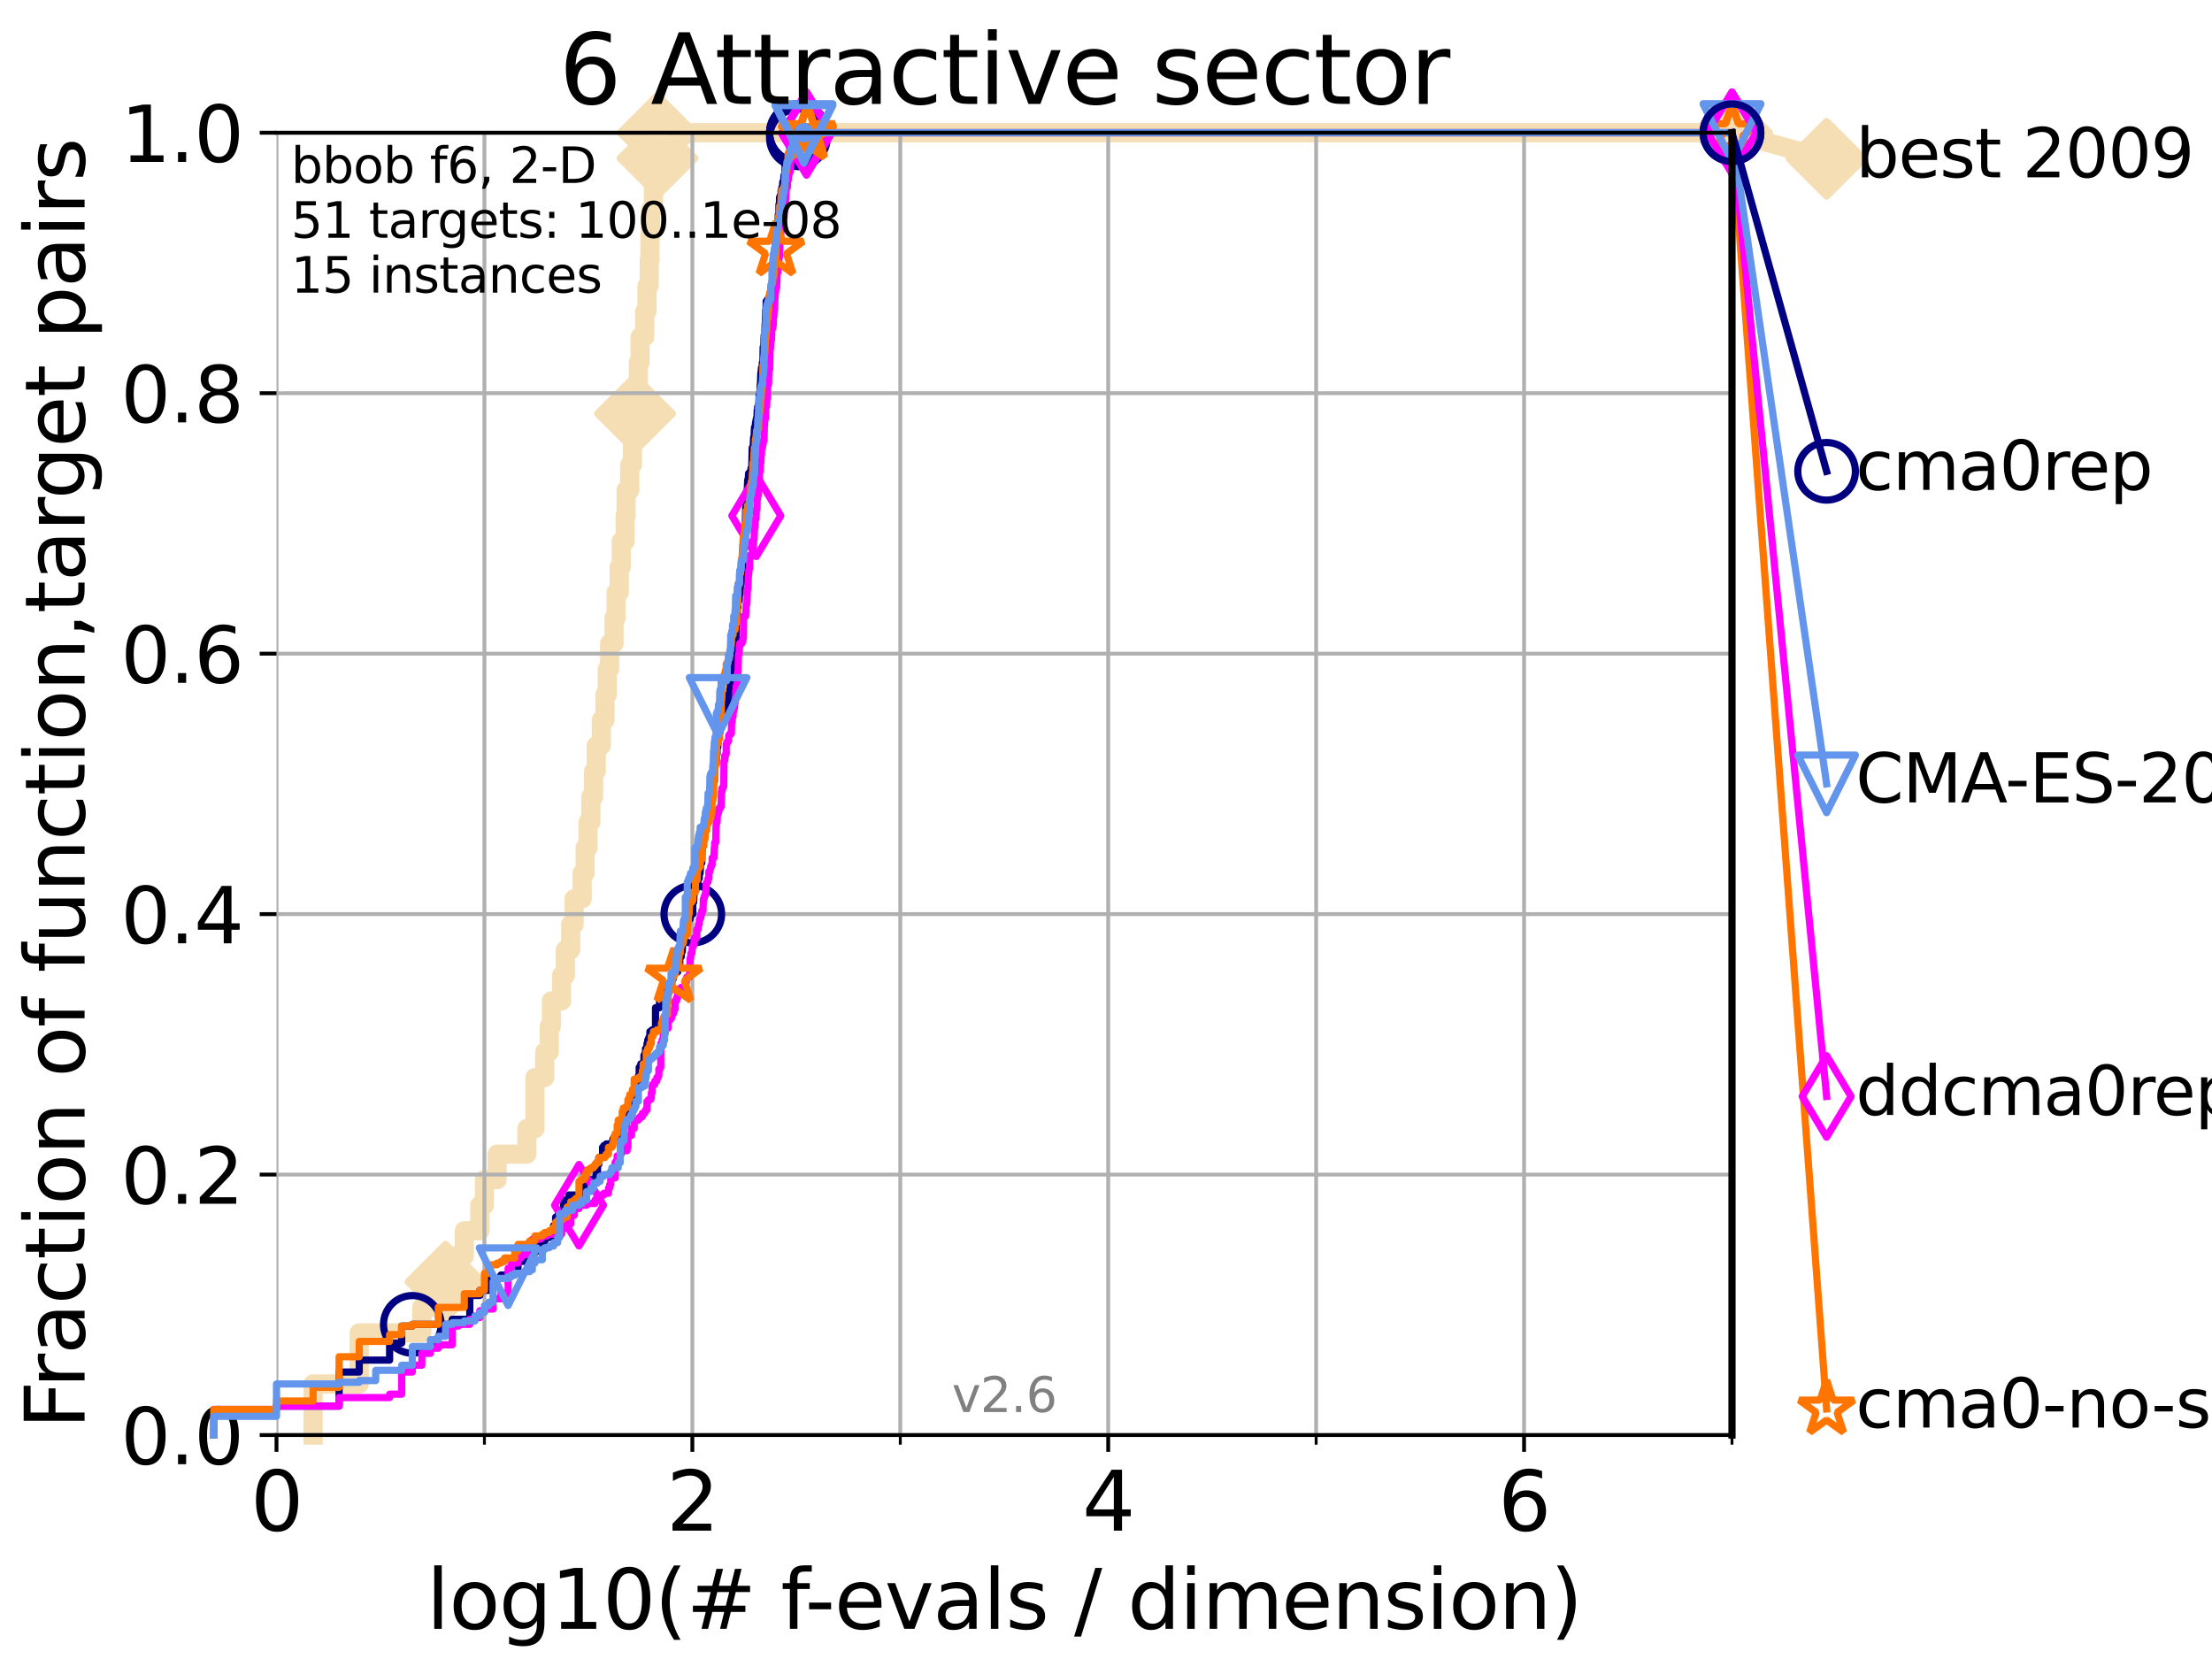 <?xml version="1.0" encoding="utf-8" standalone="no"?>
<!DOCTYPE svg PUBLIC "-//W3C//DTD SVG 1.1//EN"
  "http://www.w3.org/Graphics/SVG/1.1/DTD/svg11.dtd">
<svg xmlns:xlink="http://www.w3.org/1999/xlink" width="460.8pt" height="345.6pt" viewBox="0 0 460.8 345.6" xmlns="http://www.w3.org/2000/svg" version="1.1">
 <defs>
  <style type="text/css">*{stroke-linejoin: round; stroke-linecap: butt}</style>
 </defs>
 <g id="figure_1">
  <g id="patch_1">
   <path d="M 0 345.6 
L 460.8 345.6 
L 460.8 0 
L 0 0 
z
" style="fill: #ffffff"/>
  </g>
  <g id="axes_1">
   <g id="patch_2">
    <path d="M 57.6 298.944 
L 360.806 298.944 
L 360.806 27.648 
L 57.6 27.648 
z
" style="fill: #ffffff"/>
   </g>
   <g id="line2d_1">
    <path d="M 65.227 298.944 
L 65.227 288.305 
L 74.837 288.305 
L 74.837 277.666 
L 87.876 277.666 
L 87.876 272.346 
L 92.812 272.346 
L 92.812 267.027 
L 94.206 267.027 
L 94.206 261.707 
L 96.718 261.707 
L 96.718 256.388 
L 99.95 256.388 
L 99.95 251.068 
L 100.915 251.068 
L 100.915 245.749 
L 103.544 245.749 
L 103.544 240.429 
L 109.757 240.429 
L 109.757 235.11 
L 111.442 235.11 
L 111.442 224.471 
L 113.478 224.471 
L 113.478 219.151 
L 114.419 219.151 
L 114.419 213.832 
L 114.872 213.832 
L 114.872 208.512 
L 116.988 208.512 
L 116.988 203.192 
L 117.772 203.192 
L 117.772 197.873 
L 118.89 197.873 
L 118.89 192.553 
L 119.6 192.553 
L 119.6 187.234 
L 121.266 187.234 
L 121.266 181.914 
L 121.893 181.914 
L 121.893 176.595 
L 122.5 176.595 
L 122.5 171.275 
L 123.088 171.275 
L 123.088 165.956 
L 123.658 165.956 
L 123.658 160.636 
L 124.211 160.636 
L 124.211 155.317 
L 125.271 155.317 
L 125.271 149.997 
L 126.029 149.997 
L 126.029 144.678 
L 126.517 144.678 
L 126.517 139.358 
L 126.994 139.358 
L 126.994 134.039 
L 127.911 134.039 
L 127.911 128.719 
L 128.354 128.719 
L 128.354 123.4 
L 128.999 123.4 
L 128.999 118.08 
L 129.417 118.08 
L 129.417 112.76 
L 130.226 112.76 
L 130.226 107.441 
L 130.423 107.441 
L 130.423 102.121 
L 131.191 102.121 
L 131.191 96.802 
L 131.747 96.802 
L 131.747 91.482 
L 132.287 91.482 
L 132.287 86.163 
L 132.464 86.163 
L 132.464 80.843 
L 132.984 80.843 
L 132.984 75.524 
L 133.323 75.524 
L 133.323 70.204 
L 134.305 70.204 
L 134.305 64.885 
L 134.777 64.885 
L 134.777 59.565 
L 135.238 59.565 
L 135.238 54.246 
L 135.389 54.246 
L 135.389 48.926 
L 135.539 48.926 
L 135.539 43.607 
L 136.127 43.607 
L 136.127 38.287 
L 136.556 38.287 
L 136.556 32.968 
L 136.975 32.968 
L 136.975 27.648 
L 360.806 27.648 
" style="fill: none; stroke: #f5deb3; stroke-width: 4; stroke-linecap: square"/>
   </g>
   <g id="line2d_2">
    <defs>
     <path id="m1ec11e254b" d="M -0 7.778 
L 7.778 0 
L 0 -7.778 
L -7.778 -0 
z
" style="stroke: #f5deb3; stroke-width: 1.5; stroke-linejoin: miter"/>
    </defs>
    <g>
     <use xlink:href="#m1ec11e254b" x="92.812" y="267.027" style="fill: #f5deb3; stroke: #f5deb3; stroke-width: 1.5; stroke-linejoin: miter"/>
     <use xlink:href="#m1ec11e254b" x="132.287" y="86.163" style="fill: #f5deb3; stroke: #f5deb3; stroke-width: 1.5; stroke-linejoin: miter"/>
     <use xlink:href="#m1ec11e254b" x="136.975" y="32.968" style="fill: #f5deb3; stroke: #f5deb3; stroke-width: 1.5; stroke-linejoin: miter"/>
     <use xlink:href="#m1ec11e254b" x="136.975" y="27.648" style="fill: #f5deb3; stroke: #f5deb3; stroke-width: 1.5; stroke-linejoin: miter"/>
     <use xlink:href="#m1ec11e254b" x="360.806" y="27.648" style="fill: #f5deb3; stroke: #f5deb3; stroke-width: 1.5; stroke-linejoin: miter"/>
    </g>
   </g>
   <g id="line2d_3">
    <path style="fill: none; stroke: #f5deb3; stroke-width: 4; stroke-linecap: square"/>
    <g/>
   </g>
   <g id="line2d_4">
    <path d="M 360.806 27.648 
L 380.515 33.074 
" style="fill: none; stroke: #f5deb3; stroke-width: 4; stroke-linecap: square"/>
    <g>
     <use xlink:href="#m1ec11e254b" x="360.806" y="27.648" style="fill: #f5deb3; stroke: #f5deb3; stroke-width: 1.5; stroke-linejoin: miter"/>
     <use xlink:href="#m1ec11e254b" x="380.515" y="33.074" style="fill: #f5deb3; stroke: #f5deb3; stroke-width: 1.5; stroke-linejoin: miter"/>
    </g>
   </g>
   <g id="matplotlib.axis_1">
    <g id="xtick_1">
     <g id="line2d_5">
      <path d="M 57.6 298.944 
L 57.6 27.648 
" clip-path="url(#p0573221730)" style="fill: none; stroke: #b0b0b0; stroke-width: 0.8; stroke-linecap: square"/>
     </g>
     <g id="line2d_6">
      <defs>
       <path id="m00625cfde9" d="M 0 0 
L 0 3.5 
" style="stroke: #000000; stroke-width: 0.8"/>
      </defs>
      <g>
       <use xlink:href="#m00625cfde9" x="57.6" y="298.944" style="stroke: #000000; stroke-width: 0.8"/>
      </g>
     </g>
     <g id="text_1">
      <!-- 0 -->
      <g transform="translate(52.192 318.861)scale(0.17 -0.17)">
       <defs>
        <path id="DejaVuSans-30" d="M 2034 4250 
Q 1547 4250 1301 3770 
Q 1056 3291 1056 2328 
Q 1056 1369 1301 889 
Q 1547 409 2034 409 
Q 2525 409 2770 889 
Q 3016 1369 3016 2328 
Q 3016 3291 2770 3770 
Q 2525 4250 2034 4250 
z
M 2034 4750 
Q 2819 4750 3233 4129 
Q 3647 3509 3647 2328 
Q 3647 1150 3233 529 
Q 2819 -91 2034 -91 
Q 1250 -91 836 529 
Q 422 1150 422 2328 
Q 422 3509 836 4129 
Q 1250 4750 2034 4750 
z
" transform="scale(0.016)"/>
       </defs>
       <use xlink:href="#DejaVuSans-30"/>
      </g>
     </g>
    </g>
    <g id="xtick_2">
     <g id="line2d_7">
      <path d="M 144.23 298.944 
L 144.23 27.648 
" clip-path="url(#p0573221730)" style="fill: none; stroke: #b0b0b0; stroke-width: 0.8; stroke-linecap: square"/>
     </g>
     <g id="line2d_8">
      <g>
       <use xlink:href="#m00625cfde9" x="144.23" y="298.944" style="stroke: #000000; stroke-width: 0.8"/>
      </g>
     </g>
     <g id="text_2">
      <!-- 2 -->
      <g transform="translate(138.822 318.861)scale(0.17 -0.17)">
       <defs>
        <path id="DejaVuSans-32" d="M 1228 531 
L 3431 531 
L 3431 0 
L 469 0 
L 469 531 
Q 828 903 1448 1529 
Q 2069 2156 2228 2338 
Q 2531 2678 2651 2914 
Q 2772 3150 2772 3378 
Q 2772 3750 2511 3984 
Q 2250 4219 1831 4219 
Q 1534 4219 1204 4116 
Q 875 4013 500 3803 
L 500 4441 
Q 881 4594 1212 4672 
Q 1544 4750 1819 4750 
Q 2544 4750 2975 4387 
Q 3406 4025 3406 3419 
Q 3406 3131 3298 2873 
Q 3191 2616 2906 2266 
Q 2828 2175 2409 1742 
Q 1991 1309 1228 531 
z
" transform="scale(0.016)"/>
       </defs>
       <use xlink:href="#DejaVuSans-32"/>
      </g>
     </g>
    </g>
    <g id="xtick_3">
     <g id="line2d_9">
      <path d="M 230.861 298.944 
L 230.861 27.648 
" clip-path="url(#p0573221730)" style="fill: none; stroke: #b0b0b0; stroke-width: 0.8; stroke-linecap: square"/>
     </g>
     <g id="line2d_10">
      <g>
       <use xlink:href="#m00625cfde9" x="230.861" y="298.944" style="stroke: #000000; stroke-width: 0.8"/>
      </g>
     </g>
     <g id="text_3">
      <!-- 4 -->
      <g transform="translate(225.453 318.861)scale(0.17 -0.17)">
       <defs>
        <path id="DejaVuSans-34" d="M 2419 4116 
L 825 1625 
L 2419 1625 
L 2419 4116 
z
M 2253 4666 
L 3047 4666 
L 3047 1625 
L 3713 1625 
L 3713 1100 
L 3047 1100 
L 3047 0 
L 2419 0 
L 2419 1100 
L 313 1100 
L 313 1709 
L 2253 4666 
z
" transform="scale(0.016)"/>
       </defs>
       <use xlink:href="#DejaVuSans-34"/>
      </g>
     </g>
    </g>
    <g id="xtick_4">
     <g id="line2d_11">
      <path d="M 317.491 298.944 
L 317.491 27.648 
" clip-path="url(#p0573221730)" style="fill: none; stroke: #b0b0b0; stroke-width: 0.8; stroke-linecap: square"/>
     </g>
     <g id="line2d_12">
      <g>
       <use xlink:href="#m00625cfde9" x="317.491" y="298.944" style="stroke: #000000; stroke-width: 0.8"/>
      </g>
     </g>
     <g id="text_4">
      <!-- 6 -->
      <g transform="translate(312.083 318.861)scale(0.17 -0.17)">
       <defs>
        <path id="DejaVuSans-36" d="M 2113 2584 
Q 1688 2584 1439 2293 
Q 1191 2003 1191 1497 
Q 1191 994 1439 701 
Q 1688 409 2113 409 
Q 2538 409 2786 701 
Q 3034 994 3034 1497 
Q 3034 2003 2786 2293 
Q 2538 2584 2113 2584 
z
M 3366 4563 
L 3366 3988 
Q 3128 4100 2886 4159 
Q 2644 4219 2406 4219 
Q 1781 4219 1451 3797 
Q 1122 3375 1075 2522 
Q 1259 2794 1537 2939 
Q 1816 3084 2150 3084 
Q 2853 3084 3261 2657 
Q 3669 2231 3669 1497 
Q 3669 778 3244 343 
Q 2819 -91 2113 -91 
Q 1303 -91 875 529 
Q 447 1150 447 2328 
Q 447 3434 972 4092 
Q 1497 4750 2381 4750 
Q 2619 4750 2861 4703 
Q 3103 4656 3366 4563 
z
" transform="scale(0.016)"/>
       </defs>
       <use xlink:href="#DejaVuSans-36"/>
      </g>
     </g>
    </g>
    <g id="xtick_5">
     <g id="line2d_13">
      <path d="M 100.915 298.944 
L 100.915 27.648 
" clip-path="url(#p0573221730)" style="fill: none; stroke: #b0b0b0; stroke-width: 0.8; stroke-linecap: square"/>
     </g>
     <g id="line2d_14">
      <defs>
       <path id="ma7c86af615" d="M 0 0 
L 0 2 
" style="stroke: #000000; stroke-width: 0.6"/>
      </defs>
      <g>
       <use xlink:href="#ma7c86af615" x="100.915" y="298.944" style="stroke: #000000; stroke-width: 0.6"/>
      </g>
     </g>
    </g>
    <g id="xtick_6">
     <g id="line2d_15">
      <path d="M 187.546 298.944 
L 187.546 27.648 
" clip-path="url(#p0573221730)" style="fill: none; stroke: #b0b0b0; stroke-width: 0.8; stroke-linecap: square"/>
     </g>
     <g id="line2d_16">
      <g>
       <use xlink:href="#ma7c86af615" x="187.546" y="298.944" style="stroke: #000000; stroke-width: 0.6"/>
      </g>
     </g>
    </g>
    <g id="xtick_7">
     <g id="line2d_17">
      <path d="M 274.176 298.944 
L 274.176 27.648 
" clip-path="url(#p0573221730)" style="fill: none; stroke: #b0b0b0; stroke-width: 0.8; stroke-linecap: square"/>
     </g>
     <g id="line2d_18">
      <g>
       <use xlink:href="#ma7c86af615" x="274.176" y="298.944" style="stroke: #000000; stroke-width: 0.6"/>
      </g>
     </g>
    </g>
    <g id="xtick_8">
     <g id="line2d_19">
      <path d="M 360.806 298.944 
L 360.806 27.648 
" clip-path="url(#p0573221730)" style="fill: none; stroke: #b0b0b0; stroke-width: 0.8; stroke-linecap: square"/>
     </g>
     <g id="line2d_20">
      <g>
       <use xlink:href="#ma7c86af615" x="360.806" y="298.944" style="stroke: #000000; stroke-width: 0.6"/>
      </g>
     </g>
    </g>
    <g id="text_5">
     <!-- log10(# f-evals / dimension) -->
     <g transform="translate(88.823 339.314)scale(0.17 -0.17)">
      <defs>
       <path id="DejaVuSans-6c" d="M 603 4863 
L 1178 4863 
L 1178 0 
L 603 0 
L 603 4863 
z
" transform="scale(0.016)"/>
       <path id="DejaVuSans-6f" d="M 1959 3097 
Q 1497 3097 1228 2736 
Q 959 2375 959 1747 
Q 959 1119 1226 758 
Q 1494 397 1959 397 
Q 2419 397 2687 759 
Q 2956 1122 2956 1747 
Q 2956 2369 2687 2733 
Q 2419 3097 1959 3097 
z
M 1959 3584 
Q 2709 3584 3137 3096 
Q 3566 2609 3566 1747 
Q 3566 888 3137 398 
Q 2709 -91 1959 -91 
Q 1206 -91 779 398 
Q 353 888 353 1747 
Q 353 2609 779 3096 
Q 1206 3584 1959 3584 
z
" transform="scale(0.016)"/>
       <path id="DejaVuSans-67" d="M 2906 1791 
Q 2906 2416 2648 2759 
Q 2391 3103 1925 3103 
Q 1463 3103 1205 2759 
Q 947 2416 947 1791 
Q 947 1169 1205 825 
Q 1463 481 1925 481 
Q 2391 481 2648 825 
Q 2906 1169 2906 1791 
z
M 3481 434 
Q 3481 -459 3084 -895 
Q 2688 -1331 1869 -1331 
Q 1566 -1331 1297 -1286 
Q 1028 -1241 775 -1147 
L 775 -588 
Q 1028 -725 1275 -790 
Q 1522 -856 1778 -856 
Q 2344 -856 2625 -561 
Q 2906 -266 2906 331 
L 2906 616 
Q 2728 306 2450 153 
Q 2172 0 1784 0 
Q 1141 0 747 490 
Q 353 981 353 1791 
Q 353 2603 747 3093 
Q 1141 3584 1784 3584 
Q 2172 3584 2450 3431 
Q 2728 3278 2906 2969 
L 2906 3500 
L 3481 3500 
L 3481 434 
z
" transform="scale(0.016)"/>
       <path id="DejaVuSans-31" d="M 794 531 
L 1825 531 
L 1825 4091 
L 703 3866 
L 703 4441 
L 1819 4666 
L 2450 4666 
L 2450 531 
L 3481 531 
L 3481 0 
L 794 0 
L 794 531 
z
" transform="scale(0.016)"/>
       <path id="DejaVuSans-28" d="M 1984 4856 
Q 1566 4138 1362 3434 
Q 1159 2731 1159 2009 
Q 1159 1288 1364 580 
Q 1569 -128 1984 -844 
L 1484 -844 
Q 1016 -109 783 600 
Q 550 1309 550 2009 
Q 550 2706 781 3412 
Q 1013 4119 1484 4856 
L 1984 4856 
z
" transform="scale(0.016)"/>
       <path id="DejaVuSans-23" d="M 3272 2816 
L 2363 2816 
L 2100 1772 
L 3016 1772 
L 3272 2816 
z
M 2803 4594 
L 2478 3297 
L 3391 3297 
L 3719 4594 
L 4219 4594 
L 3897 3297 
L 4872 3297 
L 4872 2816 
L 3775 2816 
L 3519 1772 
L 4513 1772 
L 4513 1294 
L 3397 1294 
L 3072 0 
L 2572 0 
L 2894 1294 
L 1978 1294 
L 1656 0 
L 1153 0 
L 1478 1294 
L 494 1294 
L 494 1772 
L 1594 1772 
L 1856 2816 
L 850 2816 
L 850 3297 
L 1978 3297 
L 2297 4594 
L 2803 4594 
z
" transform="scale(0.016)"/>
       <path id="DejaVuSans-20" transform="scale(0.016)"/>
       <path id="DejaVuSans-66" d="M 2375 4863 
L 2375 4384 
L 1825 4384 
Q 1516 4384 1395 4259 
Q 1275 4134 1275 3809 
L 1275 3500 
L 2222 3500 
L 2222 3053 
L 1275 3053 
L 1275 0 
L 697 0 
L 697 3053 
L 147 3053 
L 147 3500 
L 697 3500 
L 697 3744 
Q 697 4328 969 4595 
Q 1241 4863 1831 4863 
L 2375 4863 
z
" transform="scale(0.016)"/>
       <path id="DejaVuSans-2d" d="M 313 2009 
L 1997 2009 
L 1997 1497 
L 313 1497 
L 313 2009 
z
" transform="scale(0.016)"/>
       <path id="DejaVuSans-65" d="M 3597 1894 
L 3597 1613 
L 953 1613 
Q 991 1019 1311 708 
Q 1631 397 2203 397 
Q 2534 397 2845 478 
Q 3156 559 3463 722 
L 3463 178 
Q 3153 47 2828 -22 
Q 2503 -91 2169 -91 
Q 1331 -91 842 396 
Q 353 884 353 1716 
Q 353 2575 817 3079 
Q 1281 3584 2069 3584 
Q 2775 3584 3186 3129 
Q 3597 2675 3597 1894 
z
M 3022 2063 
Q 3016 2534 2758 2815 
Q 2500 3097 2075 3097 
Q 1594 3097 1305 2825 
Q 1016 2553 972 2059 
L 3022 2063 
z
" transform="scale(0.016)"/>
       <path id="DejaVuSans-76" d="M 191 3500 
L 800 3500 
L 1894 563 
L 2988 3500 
L 3597 3500 
L 2284 0 
L 1503 0 
L 191 3500 
z
" transform="scale(0.016)"/>
       <path id="DejaVuSans-61" d="M 2194 1759 
Q 1497 1759 1228 1600 
Q 959 1441 959 1056 
Q 959 750 1161 570 
Q 1363 391 1709 391 
Q 2188 391 2477 730 
Q 2766 1069 2766 1631 
L 2766 1759 
L 2194 1759 
z
M 3341 1997 
L 3341 0 
L 2766 0 
L 2766 531 
Q 2569 213 2275 61 
Q 1981 -91 1556 -91 
Q 1019 -91 701 211 
Q 384 513 384 1019 
Q 384 1609 779 1909 
Q 1175 2209 1959 2209 
L 2766 2209 
L 2766 2266 
Q 2766 2663 2505 2880 
Q 2244 3097 1772 3097 
Q 1472 3097 1187 3025 
Q 903 2953 641 2809 
L 641 3341 
Q 956 3463 1253 3523 
Q 1550 3584 1831 3584 
Q 2591 3584 2966 3190 
Q 3341 2797 3341 1997 
z
" transform="scale(0.016)"/>
       <path id="DejaVuSans-73" d="M 2834 3397 
L 2834 2853 
Q 2591 2978 2328 3040 
Q 2066 3103 1784 3103 
Q 1356 3103 1142 2972 
Q 928 2841 928 2578 
Q 928 2378 1081 2264 
Q 1234 2150 1697 2047 
L 1894 2003 
Q 2506 1872 2764 1633 
Q 3022 1394 3022 966 
Q 3022 478 2636 193 
Q 2250 -91 1575 -91 
Q 1294 -91 989 -36 
Q 684 19 347 128 
L 347 722 
Q 666 556 975 473 
Q 1284 391 1588 391 
Q 1994 391 2212 530 
Q 2431 669 2431 922 
Q 2431 1156 2273 1281 
Q 2116 1406 1581 1522 
L 1381 1569 
Q 847 1681 609 1914 
Q 372 2147 372 2553 
Q 372 3047 722 3315 
Q 1072 3584 1716 3584 
Q 2034 3584 2315 3537 
Q 2597 3491 2834 3397 
z
" transform="scale(0.016)"/>
       <path id="DejaVuSans-2f" d="M 1625 4666 
L 2156 4666 
L 531 -594 
L 0 -594 
L 1625 4666 
z
" transform="scale(0.016)"/>
       <path id="DejaVuSans-64" d="M 2906 2969 
L 2906 4863 
L 3481 4863 
L 3481 0 
L 2906 0 
L 2906 525 
Q 2725 213 2448 61 
Q 2172 -91 1784 -91 
Q 1150 -91 751 415 
Q 353 922 353 1747 
Q 353 2572 751 3078 
Q 1150 3584 1784 3584 
Q 2172 3584 2448 3432 
Q 2725 3281 2906 2969 
z
M 947 1747 
Q 947 1113 1208 752 
Q 1469 391 1925 391 
Q 2381 391 2643 752 
Q 2906 1113 2906 1747 
Q 2906 2381 2643 2742 
Q 2381 3103 1925 3103 
Q 1469 3103 1208 2742 
Q 947 2381 947 1747 
z
" transform="scale(0.016)"/>
       <path id="DejaVuSans-69" d="M 603 3500 
L 1178 3500 
L 1178 0 
L 603 0 
L 603 3500 
z
M 603 4863 
L 1178 4863 
L 1178 4134 
L 603 4134 
L 603 4863 
z
" transform="scale(0.016)"/>
       <path id="DejaVuSans-6d" d="M 3328 2828 
Q 3544 3216 3844 3400 
Q 4144 3584 4550 3584 
Q 5097 3584 5394 3201 
Q 5691 2819 5691 2113 
L 5691 0 
L 5113 0 
L 5113 2094 
Q 5113 2597 4934 2840 
Q 4756 3084 4391 3084 
Q 3944 3084 3684 2787 
Q 3425 2491 3425 1978 
L 3425 0 
L 2847 0 
L 2847 2094 
Q 2847 2600 2669 2842 
Q 2491 3084 2119 3084 
Q 1678 3084 1418 2786 
Q 1159 2488 1159 1978 
L 1159 0 
L 581 0 
L 581 3500 
L 1159 3500 
L 1159 2956 
Q 1356 3278 1631 3431 
Q 1906 3584 2284 3584 
Q 2666 3584 2933 3390 
Q 3200 3197 3328 2828 
z
" transform="scale(0.016)"/>
       <path id="DejaVuSans-6e" d="M 3513 2113 
L 3513 0 
L 2938 0 
L 2938 2094 
Q 2938 2591 2744 2837 
Q 2550 3084 2163 3084 
Q 1697 3084 1428 2787 
Q 1159 2491 1159 1978 
L 1159 0 
L 581 0 
L 581 3500 
L 1159 3500 
L 1159 2956 
Q 1366 3272 1645 3428 
Q 1925 3584 2291 3584 
Q 2894 3584 3203 3211 
Q 3513 2838 3513 2113 
z
" transform="scale(0.016)"/>
       <path id="DejaVuSans-29" d="M 513 4856 
L 1013 4856 
Q 1481 4119 1714 3412 
Q 1947 2706 1947 2009 
Q 1947 1309 1714 600 
Q 1481 -109 1013 -844 
L 513 -844 
Q 928 -128 1133 580 
Q 1338 1288 1338 2009 
Q 1338 2731 1133 3434 
Q 928 4138 513 4856 
z
" transform="scale(0.016)"/>
      </defs>
      <use xlink:href="#DejaVuSans-6c"/>
      <use xlink:href="#DejaVuSans-6f" x="27.783"/>
      <use xlink:href="#DejaVuSans-67" x="88.965"/>
      <use xlink:href="#DejaVuSans-31" x="152.441"/>
      <use xlink:href="#DejaVuSans-30" x="216.064"/>
      <use xlink:href="#DejaVuSans-28" x="279.688"/>
      <use xlink:href="#DejaVuSans-23" x="318.701"/>
      <use xlink:href="#DejaVuSans-20" x="402.49"/>
      <use xlink:href="#DejaVuSans-66" x="434.277"/>
      <use xlink:href="#DejaVuSans-2d" x="463.982"/>
      <use xlink:href="#DejaVuSans-65" x="500.066"/>
      <use xlink:href="#DejaVuSans-76" x="561.59"/>
      <use xlink:href="#DejaVuSans-61" x="620.77"/>
      <use xlink:href="#DejaVuSans-6c" x="682.049"/>
      <use xlink:href="#DejaVuSans-73" x="709.832"/>
      <use xlink:href="#DejaVuSans-20" x="761.932"/>
      <use xlink:href="#DejaVuSans-2f" x="793.719"/>
      <use xlink:href="#DejaVuSans-20" x="827.41"/>
      <use xlink:href="#DejaVuSans-64" x="859.197"/>
      <use xlink:href="#DejaVuSans-69" x="922.674"/>
      <use xlink:href="#DejaVuSans-6d" x="950.457"/>
      <use xlink:href="#DejaVuSans-65" x="1047.869"/>
      <use xlink:href="#DejaVuSans-6e" x="1109.393"/>
      <use xlink:href="#DejaVuSans-73" x="1172.771"/>
      <use xlink:href="#DejaVuSans-69" x="1224.871"/>
      <use xlink:href="#DejaVuSans-6f" x="1252.654"/>
      <use xlink:href="#DejaVuSans-6e" x="1313.836"/>
      <use xlink:href="#DejaVuSans-29" x="1377.215"/>
     </g>
    </g>
   </g>
   <g id="matplotlib.axis_2">
    <g id="ytick_1">
     <g id="line2d_21">
      <path d="M 57.6 298.944 
L 360.806 298.944 
" clip-path="url(#p0573221730)" style="fill: none; stroke: #b0b0b0; stroke-width: 0.8; stroke-linecap: square"/>
     </g>
     <g id="line2d_22">
      <defs>
       <path id="m542a09b9af" d="M 0 0 
L -3.5 0 
" style="stroke: #000000; stroke-width: 0.8"/>
      </defs>
      <g>
       <use xlink:href="#m542a09b9af" x="57.6" y="298.944" style="stroke: #000000; stroke-width: 0.8"/>
      </g>
     </g>
     <g id="text_6">
      <!-- 0.0 -->
      <g transform="translate(25.155 305.023)scale(0.16 -0.16)">
       <defs>
        <path id="DejaVuSans-2e" d="M 684 794 
L 1344 794 
L 1344 0 
L 684 0 
L 684 794 
z
" transform="scale(0.016)"/>
       </defs>
       <use xlink:href="#DejaVuSans-30"/>
       <use xlink:href="#DejaVuSans-2e" x="63.623"/>
       <use xlink:href="#DejaVuSans-30" x="95.41"/>
      </g>
     </g>
    </g>
    <g id="ytick_2">
     <g id="line2d_23">
      <path d="M 57.6 244.685 
L 360.806 244.685 
" clip-path="url(#p0573221730)" style="fill: none; stroke: #b0b0b0; stroke-width: 0.8; stroke-linecap: square"/>
     </g>
     <g id="line2d_24">
      <g>
       <use xlink:href="#m542a09b9af" x="57.6" y="244.685" style="stroke: #000000; stroke-width: 0.8"/>
      </g>
     </g>
     <g id="text_7">
      <!-- 0.2 -->
      <g transform="translate(25.155 250.764)scale(0.16 -0.16)">
       <use xlink:href="#DejaVuSans-30"/>
       <use xlink:href="#DejaVuSans-2e" x="63.623"/>
       <use xlink:href="#DejaVuSans-32" x="95.41"/>
      </g>
     </g>
    </g>
    <g id="ytick_3">
     <g id="line2d_25">
      <path d="M 57.6 190.426 
L 360.806 190.426 
" clip-path="url(#p0573221730)" style="fill: none; stroke: #b0b0b0; stroke-width: 0.8; stroke-linecap: square"/>
     </g>
     <g id="line2d_26">
      <g>
       <use xlink:href="#m542a09b9af" x="57.6" y="190.426" style="stroke: #000000; stroke-width: 0.8"/>
      </g>
     </g>
     <g id="text_8">
      <!-- 0.4 -->
      <g transform="translate(25.155 196.504)scale(0.16 -0.16)">
       <use xlink:href="#DejaVuSans-30"/>
       <use xlink:href="#DejaVuSans-2e" x="63.623"/>
       <use xlink:href="#DejaVuSans-34" x="95.41"/>
      </g>
     </g>
    </g>
    <g id="ytick_4">
     <g id="line2d_27">
      <path d="M 57.6 136.166 
L 360.806 136.166 
" clip-path="url(#p0573221730)" style="fill: none; stroke: #b0b0b0; stroke-width: 0.8; stroke-linecap: square"/>
     </g>
     <g id="line2d_28">
      <g>
       <use xlink:href="#m542a09b9af" x="57.6" y="136.166" style="stroke: #000000; stroke-width: 0.8"/>
      </g>
     </g>
     <g id="text_9">
      <!-- 0.6 -->
      <g transform="translate(25.155 142.245)scale(0.16 -0.16)">
       <use xlink:href="#DejaVuSans-30"/>
       <use xlink:href="#DejaVuSans-2e" x="63.623"/>
       <use xlink:href="#DejaVuSans-36" x="95.41"/>
      </g>
     </g>
    </g>
    <g id="ytick_5">
     <g id="line2d_29">
      <path d="M 57.6 81.907 
L 360.806 81.907 
" clip-path="url(#p0573221730)" style="fill: none; stroke: #b0b0b0; stroke-width: 0.8; stroke-linecap: square"/>
     </g>
     <g id="line2d_30">
      <g>
       <use xlink:href="#m542a09b9af" x="57.6" y="81.907" style="stroke: #000000; stroke-width: 0.8"/>
      </g>
     </g>
     <g id="text_10">
      <!-- 0.8 -->
      <g transform="translate(25.155 87.986)scale(0.16 -0.16)">
       <defs>
        <path id="DejaVuSans-38" d="M 2034 2216 
Q 1584 2216 1326 1975 
Q 1069 1734 1069 1313 
Q 1069 891 1326 650 
Q 1584 409 2034 409 
Q 2484 409 2743 651 
Q 3003 894 3003 1313 
Q 3003 1734 2745 1975 
Q 2488 2216 2034 2216 
z
M 1403 2484 
Q 997 2584 770 2862 
Q 544 3141 544 3541 
Q 544 4100 942 4425 
Q 1341 4750 2034 4750 
Q 2731 4750 3128 4425 
Q 3525 4100 3525 3541 
Q 3525 3141 3298 2862 
Q 3072 2584 2669 2484 
Q 3125 2378 3379 2068 
Q 3634 1759 3634 1313 
Q 3634 634 3220 271 
Q 2806 -91 2034 -91 
Q 1263 -91 848 271 
Q 434 634 434 1313 
Q 434 1759 690 2068 
Q 947 2378 1403 2484 
z
M 1172 3481 
Q 1172 3119 1398 2916 
Q 1625 2713 2034 2713 
Q 2441 2713 2670 2916 
Q 2900 3119 2900 3481 
Q 2900 3844 2670 4047 
Q 2441 4250 2034 4250 
Q 1625 4250 1398 4047 
Q 1172 3844 1172 3481 
z
" transform="scale(0.016)"/>
       </defs>
       <use xlink:href="#DejaVuSans-30"/>
       <use xlink:href="#DejaVuSans-2e" x="63.623"/>
       <use xlink:href="#DejaVuSans-38" x="95.41"/>
      </g>
     </g>
    </g>
    <g id="ytick_6">
     <g id="line2d_31">
      <path d="M 57.6 27.648 
L 360.806 27.648 
" clip-path="url(#p0573221730)" style="fill: none; stroke: #b0b0b0; stroke-width: 0.8; stroke-linecap: square"/>
     </g>
     <g id="line2d_32">
      <g>
       <use xlink:href="#m542a09b9af" x="57.6" y="27.648" style="stroke: #000000; stroke-width: 0.8"/>
      </g>
     </g>
     <g id="text_11">
      <!-- 1.0 -->
      <g transform="translate(25.155 33.727)scale(0.16 -0.16)">
       <use xlink:href="#DejaVuSans-31"/>
       <use xlink:href="#DejaVuSans-2e" x="63.623"/>
       <use xlink:href="#DejaVuSans-30" x="95.41"/>
      </g>
     </g>
    </g>
    <g id="text_12">
     <!-- Fraction of function,target pairs -->
     <g transform="translate(17.62 297.681)rotate(-90)scale(0.17 -0.17)">
      <defs>
       <path id="DejaVuSans-46" d="M 628 4666 
L 3309 4666 
L 3309 4134 
L 1259 4134 
L 1259 2759 
L 3109 2759 
L 3109 2228 
L 1259 2228 
L 1259 0 
L 628 0 
L 628 4666 
z
" transform="scale(0.016)"/>
       <path id="DejaVuSans-72" d="M 2631 2963 
Q 2534 3019 2420 3045 
Q 2306 3072 2169 3072 
Q 1681 3072 1420 2755 
Q 1159 2438 1159 1844 
L 1159 0 
L 581 0 
L 581 3500 
L 1159 3500 
L 1159 2956 
Q 1341 3275 1631 3429 
Q 1922 3584 2338 3584 
Q 2397 3584 2469 3576 
Q 2541 3569 2628 3553 
L 2631 2963 
z
" transform="scale(0.016)"/>
       <path id="DejaVuSans-63" d="M 3122 3366 
L 3122 2828 
Q 2878 2963 2633 3030 
Q 2388 3097 2138 3097 
Q 1578 3097 1268 2742 
Q 959 2388 959 1747 
Q 959 1106 1268 751 
Q 1578 397 2138 397 
Q 2388 397 2633 464 
Q 2878 531 3122 666 
L 3122 134 
Q 2881 22 2623 -34 
Q 2366 -91 2075 -91 
Q 1284 -91 818 406 
Q 353 903 353 1747 
Q 353 2603 823 3093 
Q 1294 3584 2113 3584 
Q 2378 3584 2631 3529 
Q 2884 3475 3122 3366 
z
" transform="scale(0.016)"/>
       <path id="DejaVuSans-74" d="M 1172 4494 
L 1172 3500 
L 2356 3500 
L 2356 3053 
L 1172 3053 
L 1172 1153 
Q 1172 725 1289 603 
Q 1406 481 1766 481 
L 2356 481 
L 2356 0 
L 1766 0 
Q 1100 0 847 248 
Q 594 497 594 1153 
L 594 3053 
L 172 3053 
L 172 3500 
L 594 3500 
L 594 4494 
L 1172 4494 
z
" transform="scale(0.016)"/>
       <path id="DejaVuSans-75" d="M 544 1381 
L 544 3500 
L 1119 3500 
L 1119 1403 
Q 1119 906 1312 657 
Q 1506 409 1894 409 
Q 2359 409 2629 706 
Q 2900 1003 2900 1516 
L 2900 3500 
L 3475 3500 
L 3475 0 
L 2900 0 
L 2900 538 
Q 2691 219 2414 64 
Q 2138 -91 1772 -91 
Q 1169 -91 856 284 
Q 544 659 544 1381 
z
M 1991 3584 
L 1991 3584 
z
" transform="scale(0.016)"/>
       <path id="DejaVuSans-2c" d="M 750 794 
L 1409 794 
L 1409 256 
L 897 -744 
L 494 -744 
L 750 256 
L 750 794 
z
" transform="scale(0.016)"/>
       <path id="DejaVuSans-70" d="M 1159 525 
L 1159 -1331 
L 581 -1331 
L 581 3500 
L 1159 3500 
L 1159 2969 
Q 1341 3281 1617 3432 
Q 1894 3584 2278 3584 
Q 2916 3584 3314 3078 
Q 3713 2572 3713 1747 
Q 3713 922 3314 415 
Q 2916 -91 2278 -91 
Q 1894 -91 1617 61 
Q 1341 213 1159 525 
z
M 3116 1747 
Q 3116 2381 2855 2742 
Q 2594 3103 2138 3103 
Q 1681 3103 1420 2742 
Q 1159 2381 1159 1747 
Q 1159 1113 1420 752 
Q 1681 391 2138 391 
Q 2594 391 2855 752 
Q 3116 1113 3116 1747 
z
" transform="scale(0.016)"/>
      </defs>
      <use xlink:href="#DejaVuSans-46"/>
      <use xlink:href="#DejaVuSans-72" x="50.27"/>
      <use xlink:href="#DejaVuSans-61" x="91.383"/>
      <use xlink:href="#DejaVuSans-63" x="152.662"/>
      <use xlink:href="#DejaVuSans-74" x="207.643"/>
      <use xlink:href="#DejaVuSans-69" x="246.852"/>
      <use xlink:href="#DejaVuSans-6f" x="274.635"/>
      <use xlink:href="#DejaVuSans-6e" x="335.816"/>
      <use xlink:href="#DejaVuSans-20" x="399.195"/>
      <use xlink:href="#DejaVuSans-6f" x="430.982"/>
      <use xlink:href="#DejaVuSans-66" x="492.164"/>
      <use xlink:href="#DejaVuSans-20" x="527.369"/>
      <use xlink:href="#DejaVuSans-66" x="559.156"/>
      <use xlink:href="#DejaVuSans-75" x="594.361"/>
      <use xlink:href="#DejaVuSans-6e" x="657.74"/>
      <use xlink:href="#DejaVuSans-63" x="721.119"/>
      <use xlink:href="#DejaVuSans-74" x="776.1"/>
      <use xlink:href="#DejaVuSans-69" x="815.309"/>
      <use xlink:href="#DejaVuSans-6f" x="843.092"/>
      <use xlink:href="#DejaVuSans-6e" x="904.273"/>
      <use xlink:href="#DejaVuSans-2c" x="967.652"/>
      <use xlink:href="#DejaVuSans-74" x="999.439"/>
      <use xlink:href="#DejaVuSans-61" x="1038.648"/>
      <use xlink:href="#DejaVuSans-72" x="1099.928"/>
      <use xlink:href="#DejaVuSans-67" x="1139.291"/>
      <use xlink:href="#DejaVuSans-65" x="1202.768"/>
      <use xlink:href="#DejaVuSans-74" x="1264.291"/>
      <use xlink:href="#DejaVuSans-20" x="1303.5"/>
      <use xlink:href="#DejaVuSans-70" x="1335.287"/>
      <use xlink:href="#DejaVuSans-61" x="1398.764"/>
      <use xlink:href="#DejaVuSans-69" x="1460.043"/>
      <use xlink:href="#DejaVuSans-72" x="1487.826"/>
      <use xlink:href="#DejaVuSans-73" x="1528.939"/>
     </g>
    </g>
   </g>
   <g id="line2d_33">
    <defs>
     <path id="m2a06175eee" d="M 0 1.5 
C 0.398 1.5 0.779 1.342 1.061 1.061 
C 1.342 0.779 1.5 0.398 1.5 0 
C 1.5 -0.398 1.342 -0.779 1.061 -1.061 
C 0.779 -1.342 0.398 -1.5 0 -1.5 
C -0.398 -1.5 -0.779 -1.342 -1.061 -1.061 
C -1.342 -0.779 -1.5 -0.398 -1.5 0 
C -1.5 0.398 -1.342 0.779 -1.061 1.061 
C -0.779 1.342 -0.398 1.5 0 1.5 
z
" style="stroke: #f5deb3"/>
    </defs>
    <g>
     <use xlink:href="#m2a06175eee" x="136.975" y="27.648" style="fill: #f5deb3; stroke: #f5deb3"/>
     <use xlink:href="#m2a06175eee" x="136.975" y="27.648" style="fill: #f5deb3; stroke: #f5deb3"/>
    </g>
   </g>
   <g id="line2d_34">
    <defs>
     <path id="m3fbf23046d" d="M 0 1.5 
C 0.398 1.5 0.779 1.342 1.061 1.061 
C 1.342 0.779 1.5 0.398 1.5 0 
C 1.5 -0.398 1.342 -0.779 1.061 -1.061 
C 0.779 -1.342 0.398 -1.5 0 -1.5 
C -0.398 -1.5 -0.779 -1.342 -1.061 -1.061 
C -1.342 -0.779 -1.5 -0.398 -1.5 0 
C -1.5 0.398 -1.342 0.779 -1.061 1.061 
C -0.779 1.342 -0.398 1.5 0 1.5 
z
" style="stroke: #000080"/>
    </defs>
    <g>
     <use xlink:href="#m3fbf23046d" x="166.316" y="27.648" style="fill: #000080; stroke: #000080"/>
     <use xlink:href="#m3fbf23046d" x="166.316" y="27.648" style="fill: #000080; stroke: #000080"/>
    </g>
   </g>
   <g id="line2d_35">
    <path d="M 44.561 298.944 
L 44.561 293.624 
L 57.6 293.624 
L 57.6 292.915 
L 70.639 292.915 
L 70.639 285.822 
L 74.837 285.822 
L 74.837 283.34 
L 81.166 283.34 
L 81.166 279.794 
L 83.678 279.794 
L 83.678 276.247 
L 85.894 276.247 
L 85.894 275.893 
L 94.206 275.893 
L 94.206 274.829 
L 97.858 274.829 
L 97.858 269.864 
L 99.95 269.864 
L 99.95 268.8 
L 101.833 268.8 
L 101.833 266.318 
L 104.345 266.318 
L 104.345 265.608 
L 107.245 265.608 
L 107.245 264.19 
L 107.905 264.19 
L 107.905 262.771 
L 109.159 262.771 
L 109.159 261.707 
L 110.336 261.707 
L 110.336 261.353 
L 110.897 261.353 
L 110.897 260.998 
L 111.442 260.998 
L 111.442 260.643 
L 111.972 260.643 
L 111.972 259.579 
L 112.488 259.579 
L 112.488 259.225 
L 112.989 259.225 
L 112.989 258.87 
L 113.478 258.87 
L 113.478 257.806 
L 114.419 257.806 
L 114.419 257.452 
L 115.315 257.452 
L 115.315 255.324 
L 115.747 255.324 
L 115.747 253.551 
L 116.17 253.551 
L 116.17 253.196 
L 116.988 253.196 
L 116.988 252.132 
L 117.384 252.132 
L 117.384 250.004 
L 118.525 250.004 
L 118.525 248.94 
L 120.944 248.94 
L 120.944 248.231 
L 121.582 248.231 
L 121.582 247.522 
L 121.893 247.522 
L 121.893 246.103 
L 122.199 246.103 
L 122.199 245.749 
L 123.936 245.749 
L 123.936 245.394 
L 124.211 245.394 
L 124.211 244.33 
L 124.482 244.33 
L 124.482 242.557 
L 124.748 242.557 
L 124.748 241.138 
L 125.527 241.138 
L 125.527 239.011 
L 125.779 239.011 
L 125.779 238.656 
L 126.275 238.656 
L 126.275 238.301 
L 127.458 238.301 
L 127.458 237.947 
L 127.686 237.947 
L 127.686 237.237 
L 127.911 237.237 
L 127.911 236.883 
L 128.571 236.883 
L 128.571 236.174 
L 129.623 236.174 
L 129.623 234.4 
L 130.423 234.4 
L 130.423 233.691 
L 130.618 233.691 
L 130.618 232.273 
L 131.002 232.273 
L 131.002 231.209 
L 131.378 231.209 
L 131.378 230.854 
L 131.747 230.854 
L 131.747 230.499 
L 131.929 230.499 
L 131.929 230.145 
L 132.109 230.145 
L 132.109 229.435 
L 132.639 229.435 
L 132.639 226.953 
L 132.812 226.953 
L 132.812 224.825 
L 132.984 224.825 
L 132.984 224.116 
L 133.154 224.116 
L 133.154 222.343 
L 133.49 222.343 
L 133.49 221.634 
L 134.145 221.634 
L 134.145 219.86 
L 134.305 219.86 
L 134.305 219.506 
L 134.464 219.506 
L 134.464 218.442 
L 134.777 218.442 
L 134.777 217.378 
L 134.932 217.378 
L 134.932 216.669 
L 135.085 216.669 
L 135.085 216.314 
L 135.238 216.314 
L 135.238 215.959 
L 135.389 215.959 
L 135.389 214.895 
L 135.835 214.895 
L 135.835 214.541 
L 136.556 214.541 
L 136.556 209.931 
L 137.386 209.931 
L 137.386 208.157 
L 138.31 208.157 
L 138.31 207.448 
L 138.566 207.448 
L 138.566 206.739 
L 138.944 206.739 
L 138.944 206.03 
L 139.068 206.03 
L 139.068 205.675 
L 139.435 205.675 
L 139.435 205.32 
L 139.796 205.32 
L 139.796 204.966 
L 139.915 204.966 
L 139.915 203.902 
L 140.266 203.902 
L 140.266 202.838 
L 140.497 202.838 
L 140.497 202.483 
L 141.173 202.483 
L 141.173 201.419 
L 141.393 201.419 
L 141.393 201.065 
L 141.611 201.065 
L 141.611 199.291 
L 141.932 199.291 
L 141.932 198.228 
L 142.144 198.228 
L 142.248 195.745 
L 142.456 195.745 
L 142.456 194.681 
L 142.662 194.681 
L 142.662 194.327 
L 142.966 194.327 
L 142.966 192.199 
L 143.265 192.199 
L 143.364 191.49 
L 143.754 191.49 
L 143.85 190.78 
L 143.946 190.78 
L 143.946 190.426 
L 144.324 190.426 
L 144.324 187.943 
L 144.51 187.943 
L 144.603 185.461 
L 144.968 185.461 
L 144.968 184.042 
L 145.148 184.042 
L 145.148 183.688 
L 145.415 183.688 
L 145.503 182.978 
L 145.678 182.978 
L 145.678 181.914 
L 145.852 181.914 
L 145.938 179.787 
L 146.194 179.787 
L 146.278 176.24 
L 146.446 176.24 
L 146.446 175.176 
L 146.613 175.176 
L 146.695 173.403 
L 146.86 173.403 
L 146.86 172.694 
L 147.022 172.694 
L 147.103 170.566 
L 147.184 170.566 
L 147.264 169.502 
L 147.503 169.502 
L 147.582 167.374 
L 147.738 167.374 
L 147.816 166.31 
L 147.894 166.31 
L 147.894 164.183 
L 148.125 164.183 
L 148.125 163.119 
L 148.503 163.119 
L 148.503 162.764 
L 148.801 162.764 
L 148.874 158.863 
L 149.238 158.863 
L 149.31 157.09 
L 149.382 157.09 
L 149.382 155.671 
L 149.524 155.671 
L 149.595 153.898 
L 149.806 153.898 
L 149.876 152.48 
L 150.015 152.48 
L 150.084 151.061 
L 150.221 151.061 
L 150.289 150.352 
L 150.493 150.352 
L 150.493 149.288 
L 150.694 149.288 
L 150.76 148.224 
L 151.024 148.224 
L 151.024 146.805 
L 151.285 146.805 
L 151.285 146.096 
L 151.542 146.096 
L 151.542 145.742 
L 151.669 145.742 
L 151.732 144.678 
L 151.983 144.678 
L 152.045 143.614 
L 152.107 143.614 
L 152.169 141.841 
L 152.292 141.841 
L 152.292 141.131 
L 152.414 141.131 
L 152.475 139.358 
L 152.535 139.358 
L 152.535 139.003 
L 152.716 139.003 
L 152.776 136.521 
L 152.835 136.521 
L 152.835 136.166 
L 152.954 136.166 
L 152.954 135.812 
L 153.072 135.812 
L 153.072 134.039 
L 153.189 134.039 
L 153.189 133.684 
L 153.306 133.684 
L 153.364 129.783 
L 153.421 129.783 
L 153.479 128.01 
L 153.594 128.01 
L 153.594 126.591 
L 153.708 126.591 
L 153.764 125.173 
L 153.99 125.173 
L 154.046 123.754 
L 154.157 123.754 
L 154.268 121.626 
L 154.432 121.626 
L 154.487 119.853 
L 154.596 119.853 
L 154.596 118.08 
L 154.758 118.08 
L 154.865 114.534 
L 154.918 114.534 
L 155.024 113.47 
L 155.077 113.47 
L 155.13 110.987 
L 155.235 110.987 
L 155.34 105.668 
L 155.392 105.668 
L 155.495 102.476 
L 155.65 102.476 
L 155.752 99.994 
L 155.854 99.994 
L 155.955 98.575 
L 156.255 98.575 
L 156.255 98.22 
L 156.453 98.22 
L 156.453 97.511 
L 156.599 97.511 
L 156.697 93.256 
L 156.89 93.256 
L 156.985 91.128 
L 157.081 91.128 
L 157.175 89 
L 157.317 89 
L 157.41 87.936 
L 157.457 87.936 
L 157.55 87.227 
L 157.688 87.227 
L 157.734 85.454 
L 157.826 85.454 
L 157.826 84.744 
L 157.962 84.744 
L 158.053 84.035 
L 158.143 84.035 
L 158.143 82.262 
L 158.277 82.262 
L 158.366 80.134 
L 158.41 80.134 
L 158.498 77.652 
L 158.542 77.652 
L 158.63 76.588 
L 158.804 76.588 
L 158.804 75.524 
L 158.934 75.524 
L 158.977 72.332 
L 159.105 72.332 
L 159.19 69.85 
L 159.317 69.85 
L 159.401 67.367 
L 159.443 67.367 
L 159.527 64.53 
L 159.569 64.53 
L 159.61 62.757 
L 159.858 62.757 
L 159.858 62.402 
L 160.102 62.402 
L 160.102 62.048 
L 160.303 62.048 
L 160.343 61.338 
L 160.621 61.338 
L 160.699 60.629 
L 160.738 60.629 
L 160.817 59.565 
L 160.855 59.565 
L 160.933 57.792 
L 161.049 57.792 
L 161.126 56.728 
L 161.202 56.728 
L 161.24 55.31 
L 161.316 55.31 
L 161.354 52.118 
L 161.505 52.118 
L 161.58 49.99 
L 161.617 49.99 
L 161.617 49.635 
L 161.877 49.635 
L 161.987 48.217 
L 162.023 48.217 
L 162.133 44.67 
L 162.241 44.67 
L 162.277 42.543 
L 162.385 42.543 
L 162.385 41.124 
L 162.528 41.124 
L 162.528 40.77 
L 162.705 40.77 
L 162.705 39.706 
L 162.88 39.706 
L 162.88 38.996 
L 163.019 38.996 
L 163.054 37.932 
L 163.226 37.932 
L 163.328 36.514 
L 163.464 36.514 
L 163.566 34.386 
L 163.633 34.386 
L 163.633 34.031 
L 163.866 34.031 
L 163.899 33.322 
L 164.064 33.322 
L 164.064 32.968 
L 164.292 32.968 
L 164.292 32.613 
L 164.421 32.613 
L 164.421 31.904 
L 164.549 31.904 
L 164.549 30.485 
L 164.676 30.485 
L 164.676 30.13 
L 164.803 30.13 
L 164.803 28.712 
L 166.316 28.712 
L 166.316 27.648 
L 360.806 27.648 
L 360.806 27.648 
" style="fill: none; stroke: #000080; stroke-width: 1.5; stroke-linecap: square"/>
   </g>
   <g id="line2d_36">
    <defs>
     <path id="m264ad19729" d="M 0 6 
C 1.591 6 3.117 5.368 4.243 4.243 
C 5.368 3.117 6 1.591 6 0 
C 6 -1.591 5.368 -3.117 4.243 -4.243 
C 3.117 -5.368 1.591 -6 0 -6 
C -1.591 -6 -3.117 -5.368 -4.243 -4.243 
C -5.368 -3.117 -6 -1.591 -6 0 
C -6 1.591 -5.368 3.117 -4.243 4.243 
C -3.117 5.368 -1.591 6 0 6 
z
" style="stroke: #000080; stroke-width: 1.5"/>
    </defs>
    <g>
     <use xlink:href="#m264ad19729" x="85.894" y="275.893" style="fill-opacity: 0; stroke: #000080; stroke-width: 1.5"/>
     <use xlink:href="#m264ad19729" x="144.324" y="190.426" style="fill-opacity: 0; stroke: #000080; stroke-width: 1.5"/>
     <use xlink:href="#m264ad19729" x="166.316" y="28.712" style="fill-opacity: 0; stroke: #000080; stroke-width: 1.5"/>
     <use xlink:href="#m264ad19729" x="166.316" y="27.648" style="fill-opacity: 0; stroke: #000080; stroke-width: 1.5"/>
     <use xlink:href="#m264ad19729" x="166.316" y="27.648" style="fill-opacity: 0; stroke: #000080; stroke-width: 1.5"/>
     <use xlink:href="#m264ad19729" x="360.806" y="27.648" style="fill-opacity: 0; stroke: #000080; stroke-width: 1.5"/>
    </g>
   </g>
   <g id="line2d_37">
    <path style="fill: none; stroke: #000080; stroke-width: 1.5; stroke-linecap: square"/>
    <g/>
   </g>
   <g id="line2d_38">
    <defs>
     <path id="mab28eb2732" d="M 0 1.5 
C 0.398 1.5 0.779 1.342 1.061 1.061 
C 1.342 0.779 1.5 0.398 1.5 0 
C 1.5 -0.398 1.342 -0.779 1.061 -1.061 
C 0.779 -1.342 0.398 -1.5 0 -1.5 
C -0.398 -1.5 -0.779 -1.342 -1.061 -1.061 
C -1.342 -0.779 -1.5 -0.398 -1.5 0 
C -1.5 0.398 -1.342 0.779 -1.061 1.061 
C -0.779 1.342 -0.398 1.5 0 1.5 
z
" style="stroke: #ff00ff"/>
    </defs>
    <g>
     <use xlink:href="#mab28eb2732" x="168.011" y="27.648" style="fill: #ff00ff; stroke: #ff00ff"/>
     <use xlink:href="#mab28eb2732" x="168.011" y="27.648" style="fill: #ff00ff; stroke: #ff00ff"/>
    </g>
   </g>
   <g id="line2d_39">
    <path d="M 44.561 298.944 
L 44.561 293.624 
L 57.6 293.624 
L 57.6 292.915 
L 70.639 292.915 
L 70.639 291.142 
L 81.166 291.142 
L 81.166 290.433 
L 83.678 290.433 
L 83.678 285.822 
L 85.894 285.822 
L 85.894 284.404 
L 87.876 284.404 
L 87.876 281.922 
L 89.669 281.922 
L 89.669 280.858 
L 91.306 280.858 
L 91.306 280.148 
L 94.206 280.148 
L 94.206 276.247 
L 95.503 276.247 
L 95.503 275.893 
L 97.858 275.893 
L 97.858 274.829 
L 98.933 274.829 
L 98.933 274.474 
L 99.95 274.474 
L 99.95 273.056 
L 100.915 273.056 
L 100.915 272.701 
L 102.708 272.701 
L 102.708 270.573 
L 104.345 270.573 
L 104.345 269.509 
L 105.851 269.509 
L 105.851 264.19 
L 106.561 264.19 
L 106.561 263.126 
L 107.905 263.126 
L 107.905 262.062 
L 108.543 262.062 
L 108.543 261.353 
L 109.757 261.353 
L 109.757 259.225 
L 110.897 259.225 
L 110.897 258.161 
L 112.488 258.161 
L 112.488 257.806 
L 112.989 257.806 
L 112.989 257.452 
L 113.954 257.452 
L 113.954 257.097 
L 116.988 257.097 
L 116.988 256.033 
L 117.384 256.033 
L 117.384 254.969 
L 118.89 254.969 
L 118.89 253.196 
L 119.6 253.196 
L 119.6 251.778 
L 120.617 251.778 
L 120.617 251.068 
L 122.199 251.068 
L 122.199 250.714 
L 123.936 250.714 
L 123.936 250.004 
L 124.211 250.004 
L 124.211 249.65 
L 125.012 249.65 
L 125.012 249.295 
L 125.271 249.295 
L 125.271 248.94 
L 125.779 248.94 
L 125.779 248.586 
L 126.757 248.586 
L 126.757 247.522 
L 126.994 247.522 
L 126.994 246.813 
L 127.227 246.813 
L 127.227 245.394 
L 128.134 245.394 
L 128.134 242.202 
L 128.354 242.202 
L 128.354 241.848 
L 128.571 241.848 
L 128.571 240.784 
L 129.209 240.784 
L 129.209 240.429 
L 129.417 240.429 
L 129.417 239.72 
L 130.618 239.72 
L 130.618 239.011 
L 130.811 239.011 
L 130.811 236.528 
L 131.564 236.528 
L 131.564 235.11 
L 132.109 235.11 
L 132.109 233.691 
L 132.287 233.691 
L 132.287 233.336 
L 132.984 233.336 
L 132.984 232.982 
L 133.323 232.982 
L 133.323 232.627 
L 133.82 232.627 
L 133.82 231.918 
L 134.305 231.918 
L 134.305 231.563 
L 134.464 231.563 
L 134.464 231.209 
L 134.777 231.209 
L 134.777 229.435 
L 135.085 229.435 
L 135.085 229.081 
L 135.539 229.081 
L 135.539 228.726 
L 135.688 228.726 
L 135.688 227.662 
L 135.835 227.662 
L 135.835 226.244 
L 135.981 226.244 
L 135.981 225.889 
L 136.414 225.889 
L 136.414 225.18 
L 136.837 225.18 
L 136.837 224.471 
L 137.113 224.471 
L 137.113 224.116 
L 137.25 224.116 
L 137.25 222.697 
L 137.521 222.697 
L 137.521 222.343 
L 137.655 222.343 
L 137.655 217.378 
L 137.92 217.378 
L 137.92 216.669 
L 138.181 216.669 
L 138.181 215.25 
L 138.566 215.25 
L 138.566 214.186 
L 139.191 214.186 
L 139.191 212.413 
L 139.677 212.413 
L 139.677 212.058 
L 139.915 212.058 
L 139.915 211.349 
L 140.15 211.349 
L 140.15 210.994 
L 140.382 210.994 
L 140.382 210.285 
L 140.612 210.285 
L 140.612 208.512 
L 140.951 208.512 
L 140.951 207.803 
L 141.173 207.803 
L 141.173 206.03 
L 141.932 206.03 
L 141.932 205.675 
L 142.559 205.675 
L 142.559 205.32 
L 142.764 205.32 
L 142.764 204.611 
L 142.966 204.611 
L 143.066 203.547 
L 143.657 203.547 
L 143.754 199.646 
L 143.85 199.646 
L 143.946 198.582 
L 144.136 198.582 
L 144.23 197.164 
L 144.418 197.164 
L 144.418 196.809 
L 144.603 196.809 
L 144.603 195.39 
L 145.148 195.39 
L 145.148 193.617 
L 145.415 193.617 
L 145.503 192.553 
L 145.678 192.553 
L 145.678 191.49 
L 145.852 191.49 
L 145.852 191.135 
L 146.023 191.135 
L 146.023 190.426 
L 146.194 190.426 
L 146.194 189.716 
L 146.446 189.716 
L 146.53 187.234 
L 146.695 187.234 
L 146.778 186.525 
L 146.941 186.525 
L 147.022 185.461 
L 147.103 185.461 
L 147.103 184.042 
L 147.264 184.042 
L 147.264 183.688 
L 147.503 183.688 
L 147.503 182.978 
L 147.66 182.978 
L 147.66 181.56 
L 147.894 181.56 
L 147.971 180.85 
L 148.048 180.85 
L 148.048 180.496 
L 148.201 180.496 
L 148.201 180.141 
L 148.353 180.141 
L 148.353 178.723 
L 148.727 178.723 
L 148.801 176.595 
L 148.874 176.595 
L 148.874 175.531 
L 149.093 175.531 
L 149.166 171.985 
L 149.238 171.985 
L 149.238 171.275 
L 149.382 171.275 
L 149.453 169.502 
L 149.595 169.502 
L 149.595 169.147 
L 149.736 169.147 
L 149.736 168.438 
L 150.015 168.438 
L 150.015 168.084 
L 150.221 168.084 
L 150.289 164.892 
L 150.425 164.892 
L 150.425 164.183 
L 150.627 164.183 
L 150.627 163.828 
L 150.76 163.828 
L 150.827 158.508 
L 150.959 158.508 
L 150.959 157.445 
L 151.155 157.445 
L 151.155 157.09 
L 151.285 157.09 
L 151.285 154.962 
L 151.414 154.962 
L 151.414 154.607 
L 151.669 154.607 
L 151.669 154.253 
L 151.795 154.253 
L 151.795 153.189 
L 152.045 153.189 
L 152.045 152.834 
L 152.353 152.834 
L 152.414 150.352 
L 152.535 150.352 
L 152.535 149.288 
L 152.716 149.288 
L 152.716 148.224 
L 152.835 148.224 
L 152.895 147.515 
L 153.013 147.515 
L 153.072 146.451 
L 153.131 146.451 
L 153.131 145.387 
L 153.247 145.387 
L 153.247 143.968 
L 153.364 143.968 
L 153.364 142.904 
L 153.536 142.904 
L 153.536 141.841 
L 153.651 141.841 
L 153.651 140.067 
L 153.764 140.067 
L 153.821 136.521 
L 153.877 136.521 
L 153.877 136.166 
L 153.99 136.166 
L 153.99 134.748 
L 154.101 134.748 
L 154.101 134.039 
L 154.541 134.039 
L 154.541 133.684 
L 154.704 133.684 
L 154.811 132.975 
L 154.865 132.975 
L 154.918 128.364 
L 155.34 128.364 
L 155.444 125.882 
L 155.599 125.882 
L 155.701 122.69 
L 155.803 122.69 
L 155.904 119.853 
L 155.955 119.853 
L 156.056 118.435 
L 156.156 118.435 
L 156.156 116.307 
L 156.305 116.307 
L 156.305 115.598 
L 156.793 115.598 
L 156.89 114.534 
L 156.937 114.534 
L 156.985 112.406 
L 157.081 112.406 
L 157.175 109.923 
L 157.27 109.923 
L 157.317 108.15 
L 157.503 108.15 
L 157.55 106.022 
L 157.688 106.022 
L 157.734 103.895 
L 157.826 103.895 
L 157.826 103.185 
L 157.962 103.185 
L 157.962 100.703 
L 158.187 100.703 
L 158.232 98.22 
L 158.366 98.22 
L 158.41 96.447 
L 158.498 96.447 
L 158.586 94.674 
L 158.63 94.674 
L 158.63 93.256 
L 158.848 93.256 
L 158.848 92.546 
L 158.977 92.546 
L 158.977 91.837 
L 159.148 91.837 
L 159.233 88.645 
L 159.275 88.645 
L 159.275 87.227 
L 159.485 87.227 
L 159.485 84.744 
L 159.693 84.744 
L 159.776 82.971 
L 159.858 82.971 
L 159.899 80.134 
L 160.102 80.134 
L 160.183 76.942 
L 160.343 76.942 
L 160.423 72.687 
L 160.502 72.687 
L 160.581 70.914 
L 160.699 70.914 
L 160.778 68.786 
L 160.817 68.786 
L 160.817 68.431 
L 160.972 68.431 
L 161.049 67.722 
L 161.087 67.722 
L 161.126 65.949 
L 161.202 65.949 
L 161.278 64.53 
L 161.354 64.53 
L 161.43 62.048 
L 161.467 62.048 
L 161.505 60.984 
L 161.58 60.984 
L 161.617 59.92 
L 161.803 59.92 
L 161.913 56.728 
L 162.06 56.728 
L 162.096 55.664 
L 162.205 55.664 
L 162.277 53.536 
L 162.385 53.536 
L 162.492 49.281 
L 162.599 49.281 
L 162.67 48.217 
L 162.74 48.217 
L 162.81 46.798 
L 163.054 46.798 
L 163.088 46.089 
L 163.192 46.089 
L 163.26 45.38 
L 163.328 45.38 
L 163.43 42.543 
L 163.566 42.543 
L 163.599 41.479 
L 163.733 41.479 
L 163.8 38.996 
L 164.031 38.996 
L 164.031 37.578 
L 164.194 37.578 
L 164.292 36.514 
L 164.356 36.514 
L 164.453 35.805 
L 164.613 35.805 
L 164.676 33.322 
L 164.991 33.322 
L 164.991 32.968 
L 165.115 32.968 
L 165.115 32.613 
L 165.239 32.613 
L 165.239 31.549 
L 165.423 31.549 
L 165.423 30.485 
L 165.815 30.485 
L 165.815 30.13 
L 166.257 30.13 
L 166.257 29.776 
L 166.374 29.776 
L 166.374 29.067 
L 166.661 29.067 
L 166.661 28.712 
L 167.635 28.712 
L 167.635 28.003 
L 168.011 28.003 
L 168.011 27.648 
L 360.806 27.648 
L 360.806 27.648 
" style="fill: none; stroke: #ff00ff; stroke-width: 1.5; stroke-linecap: square"/>
   </g>
   <g id="line2d_40">
    <defs>
     <path id="m7c3e23127c" d="M -0 8.485 
L 5.091 0 
L 0 -8.485 
L -5.091 -0 
z
" style="stroke: #ff00ff; stroke-width: 1.5; stroke-linejoin: miter"/>
    </defs>
    <g>
     <use xlink:href="#m7c3e23127c" x="120.617" y="251.068" style="fill-opacity: 0; stroke: #ff00ff; stroke-width: 1.5; stroke-linejoin: miter"/>
     <use xlink:href="#m7c3e23127c" x="157.55" y="107.441" style="fill-opacity: 0; stroke: #ff00ff; stroke-width: 1.5; stroke-linejoin: miter"/>
     <use xlink:href="#m7c3e23127c" x="168.011" y="28.003" style="fill-opacity: 0; stroke: #ff00ff; stroke-width: 1.5; stroke-linejoin: miter"/>
     <use xlink:href="#m7c3e23127c" x="168.011" y="27.648" style="fill-opacity: 0; stroke: #ff00ff; stroke-width: 1.5; stroke-linejoin: miter"/>
     <use xlink:href="#m7c3e23127c" x="168.011" y="27.648" style="fill-opacity: 0; stroke: #ff00ff; stroke-width: 1.5; stroke-linejoin: miter"/>
     <use xlink:href="#m7c3e23127c" x="360.806" y="27.648" style="fill-opacity: 0; stroke: #ff00ff; stroke-width: 1.5; stroke-linejoin: miter"/>
    </g>
   </g>
   <g id="line2d_41">
    <path style="fill: none; stroke: #ff00ff; stroke-width: 1.5; stroke-linecap: square"/>
    <g/>
   </g>
   <g id="line2d_42">
    <defs>
     <path id="me8ad826038" d="M 0 1.5 
C 0.398 1.5 0.779 1.342 1.061 1.061 
C 1.342 0.779 1.5 0.398 1.5 0 
C 1.5 -0.398 1.342 -0.779 1.061 -1.061 
C 0.779 -1.342 0.398 -1.5 0 -1.5 
C -0.398 -1.5 -0.779 -1.342 -1.061 -1.061 
C -1.342 -0.779 -1.5 -0.398 -1.5 0 
C -1.5 0.398 -1.342 0.779 -1.061 1.061 
C -0.779 1.342 -0.398 1.5 0 1.5 
z
" style="stroke: #ff7500"/>
    </defs>
    <g>
     <use xlink:href="#me8ad826038" x="168.196" y="27.648" style="fill: #ff7500; stroke: #ff7500"/>
     <use xlink:href="#me8ad826038" x="168.196" y="27.648" style="fill: #ff7500; stroke: #ff7500"/>
    </g>
   </g>
   <g id="line2d_43">
    <path d="M 44.561 298.944 
L 44.561 293.624 
L 57.6 293.624 
L 57.6 291.851 
L 65.227 291.851 
L 65.227 289.014 
L 70.639 289.014 
L 70.639 282.631 
L 74.837 282.631 
L 74.837 279.439 
L 81.166 279.439 
L 81.166 278.021 
L 83.678 278.021 
L 83.678 276.247 
L 85.894 276.247 
L 85.894 275.893 
L 91.306 275.893 
L 91.306 272.346 
L 96.718 272.346 
L 96.718 269.509 
L 99.95 269.509 
L 99.95 268.8 
L 100.915 268.8 
L 100.915 265.254 
L 101.833 265.254 
L 101.833 263.48 
L 103.544 263.48 
L 103.544 263.126 
L 104.345 263.126 
L 104.345 262.771 
L 105.113 262.771 
L 105.113 262.062 
L 107.245 262.062 
L 107.245 260.643 
L 107.905 260.643 
L 107.905 259.225 
L 110.336 259.225 
L 110.336 258.516 
L 111.442 258.516 
L 111.442 257.452 
L 112.989 257.452 
L 112.989 257.097 
L 113.478 257.097 
L 113.478 256.742 
L 114.419 256.742 
L 114.419 256.388 
L 115.315 256.388 
L 115.315 255.678 
L 115.747 255.678 
L 115.747 254.615 
L 116.17 254.615 
L 116.17 254.26 
L 116.988 254.26 
L 116.988 253.905 
L 117.384 253.905 
L 117.384 253.551 
L 118.152 253.551 
L 118.152 251.423 
L 118.89 251.423 
L 118.89 250.359 
L 119.6 250.359 
L 119.6 250.004 
L 119.945 250.004 
L 119.945 249.65 
L 120.617 249.65 
L 120.617 246.103 
L 120.944 246.103 
L 120.944 245.749 
L 121.582 245.749 
L 121.582 245.394 
L 121.893 245.394 
L 121.893 244.685 
L 122.199 244.685 
L 122.199 243.976 
L 122.5 243.976 
L 122.5 243.621 
L 123.088 243.621 
L 123.088 243.266 
L 123.658 243.266 
L 123.658 242.912 
L 123.936 242.912 
L 123.936 242.557 
L 124.211 242.557 
L 124.211 242.202 
L 124.748 242.202 
L 124.748 241.138 
L 126.029 241.138 
L 126.029 240.784 
L 126.275 240.784 
L 126.275 240.429 
L 126.757 240.429 
L 126.757 239.011 
L 127.458 239.011 
L 127.458 238.656 
L 127.686 238.656 
L 127.686 237.947 
L 127.911 237.947 
L 127.911 236.883 
L 128.134 236.883 
L 128.134 236.174 
L 128.571 236.174 
L 128.571 234.4 
L 128.786 234.4 
L 128.786 233.336 
L 129.417 233.336 
L 129.417 232.982 
L 129.623 232.982 
L 129.623 231.563 
L 129.826 231.563 
L 129.826 230.854 
L 130.423 230.854 
L 130.423 230.499 
L 130.811 230.499 
L 130.811 229.081 
L 131.002 229.081 
L 131.002 228.726 
L 131.191 228.726 
L 131.191 228.017 
L 131.564 228.017 
L 131.564 227.662 
L 131.747 227.662 
L 131.747 226.953 
L 132.109 226.953 
L 132.109 224.825 
L 132.984 224.825 
L 132.984 224.471 
L 133.49 224.471 
L 133.49 224.116 
L 133.82 224.116 
L 133.82 223.052 
L 133.983 223.052 
L 133.983 221.634 
L 134.621 221.634 
L 134.621 219.151 
L 134.932 219.151 
L 134.932 218.442 
L 135.238 218.442 
L 135.238 218.087 
L 135.389 218.087 
L 135.389 217.378 
L 135.688 217.378 
L 135.688 215.959 
L 135.981 215.959 
L 135.981 215.605 
L 136.127 215.605 
L 136.127 214.895 
L 136.837 214.895 
L 136.837 214.541 
L 137.655 214.541 
L 137.655 214.186 
L 137.788 214.186 
L 137.788 213.122 
L 137.92 213.122 
L 137.92 212.768 
L 138.181 212.768 
L 138.181 212.058 
L 138.31 212.058 
L 138.31 211.704 
L 138.693 211.704 
L 138.693 211.349 
L 139.068 211.349 
L 139.068 208.867 
L 139.191 208.867 
L 139.191 207.093 
L 139.314 207.093 
L 139.314 206.739 
L 139.435 206.739 
L 139.435 205.675 
L 139.677 205.675 
L 139.677 205.32 
L 139.915 205.32 
L 139.915 204.966 
L 140.033 204.966 
L 140.033 203.547 
L 140.382 203.547 
L 140.382 202.838 
L 140.725 202.838 
L 140.725 201.419 
L 140.951 201.419 
L 140.951 201.065 
L 141.062 201.065 
L 141.173 200.355 
L 141.393 200.355 
L 141.502 198.582 
L 141.718 198.582 
L 141.718 197.164 
L 141.932 197.164 
L 141.932 196.454 
L 142.353 196.454 
L 142.456 195.39 
L 142.559 195.39 
L 142.559 195.036 
L 142.865 195.036 
L 142.865 194.681 
L 143.166 194.681 
L 143.265 192.553 
L 143.364 192.553 
L 143.462 190.426 
L 143.56 190.426 
L 143.657 188.298 
L 143.754 188.298 
L 143.754 187.943 
L 144.136 187.943 
L 144.136 187.589 
L 144.324 187.589 
L 144.418 185.815 
L 144.878 185.815 
L 144.878 183.333 
L 145.238 183.333 
L 145.327 180.85 
L 145.678 180.85 
L 145.678 180.496 
L 145.852 180.496 
L 145.938 179.077 
L 146.194 179.077 
L 146.278 176.24 
L 146.613 176.24 
L 146.613 174.822 
L 146.86 174.822 
L 146.941 173.048 
L 147.184 173.048 
L 147.264 171.63 
L 147.503 171.63 
L 147.503 171.275 
L 147.738 171.275 
L 147.738 170.566 
L 147.894 170.566 
L 147.894 170.211 
L 148.125 170.211 
L 148.125 169.502 
L 148.277 169.502 
L 148.353 166.665 
L 148.503 166.665 
L 148.578 165.956 
L 148.652 165.956 
L 148.727 161.346 
L 148.801 161.346 
L 148.801 160.282 
L 148.948 160.282 
L 149.021 159.218 
L 149.238 159.218 
L 149.31 154.962 
L 149.524 154.962 
L 149.595 154.253 
L 149.666 154.253 
L 149.666 153.898 
L 149.876 153.898 
L 149.945 151.061 
L 150.084 151.061 
L 150.152 149.288 
L 150.221 149.288 
L 150.289 145.742 
L 150.357 145.742 
L 150.425 143.968 
L 150.493 143.968 
L 150.493 142.195 
L 150.627 142.195 
L 150.694 141.486 
L 150.893 141.486 
L 150.893 140.422 
L 151.09 140.422 
L 151.09 139.713 
L 151.285 139.713 
L 151.285 138.294 
L 151.542 138.294 
L 151.542 137.94 
L 151.669 137.94 
L 151.732 137.23 
L 151.92 137.23 
L 151.92 136.166 
L 152.045 136.166 
L 152.107 135.457 
L 152.169 135.457 
L 152.23 134.393 
L 152.353 134.393 
L 152.414 132.62 
L 152.535 132.62 
L 152.535 132.265 
L 152.716 132.265 
L 152.716 131.202 
L 153.131 131.202 
L 153.189 129.783 
L 153.421 129.783 
L 153.479 127.301 
L 153.536 127.301 
L 153.536 125.882 
L 153.708 125.882 
L 153.764 121.626 
L 154.101 121.626 
L 154.101 119.499 
L 154.268 119.499 
L 154.378 117.016 
L 154.432 117.016 
L 154.487 116.307 
L 154.596 116.307 
L 154.704 113.47 
L 154.758 113.47 
L 154.865 111.697 
L 154.918 111.697 
L 154.971 110.987 
L 155.077 110.987 
L 155.13 109.214 
L 155.392 109.214 
L 155.444 106.377 
L 155.701 106.377 
L 155.701 105.313 
L 156.056 105.313 
L 156.056 104.249 
L 156.205 104.249 
L 156.305 103.185 
L 156.354 103.185 
L 156.403 101.058 
L 156.502 101.058 
L 156.502 100.348 
L 156.648 100.348 
L 156.745 98.575 
L 156.793 98.575 
L 156.841 96.447 
L 156.985 96.447 
L 157.081 94.319 
L 157.128 94.319 
L 157.128 93.256 
L 157.317 93.256 
L 157.363 91.482 
L 157.457 91.482 
L 157.55 90.418 
L 157.596 90.418 
L 157.596 89.709 
L 157.78 89.709 
L 157.78 89.355 
L 158.007 89.355 
L 158.098 86.517 
L 158.187 86.517 
L 158.187 85.808 
L 158.321 85.808 
L 158.41 84.39 
L 158.454 84.39 
L 158.498 82.971 
L 158.586 82.971 
L 158.63 81.553 
L 158.717 81.553 
L 158.717 80.489 
L 158.848 80.489 
L 158.934 76.233 
L 159.02 76.233 
L 159.105 74.46 
L 159.19 74.46 
L 159.275 73.396 
L 159.359 73.396 
L 159.443 70.559 
L 159.527 70.559 
L 159.61 69.14 
L 159.693 69.14 
L 159.776 66.658 
L 159.817 66.658 
L 159.817 66.303 
L 159.98 66.303 
L 160.062 64.53 
L 160.102 64.53 
L 160.183 61.693 
L 160.343 61.693 
L 160.343 60.984 
L 160.502 60.984 
L 160.581 59.565 
L 160.66 59.565 
L 160.66 59.211 
L 160.778 59.211 
L 160.778 58.856 
L 160.933 58.856 
L 161.01 57.792 
L 161.164 57.792 
L 161.24 57.083 
L 161.278 57.083 
L 161.278 54.246 
L 161.617 54.246 
L 161.692 50.699 
L 161.766 50.699 
L 161.803 48.571 
L 161.913 48.571 
L 162.023 46.798 
L 162.096 46.798 
L 162.205 45.025 
L 162.277 45.025 
L 162.385 43.252 
L 162.421 43.252 
L 162.421 42.897 
L 162.634 42.897 
L 162.74 40.77 
L 162.81 40.77 
L 162.81 39.706 
L 163.054 39.706 
L 163.054 39.351 
L 163.226 39.351 
L 163.226 38.996 
L 163.464 38.996 
L 163.566 35.805 
L 163.833 35.805 
L 163.932 34.386 
L 163.965 34.386 
L 163.965 33.677 
L 164.129 33.677 
L 164.194 31.904 
L 164.421 31.904 
L 164.421 31.549 
L 164.96 31.549 
L 164.96 31.194 
L 165.331 31.194 
L 165.331 30.84 
L 165.785 30.84 
L 165.785 30.485 
L 166.461 30.485 
L 166.461 30.13 
L 166.604 30.13 
L 166.69 29.067 
L 166.832 29.067 
L 166.832 28.357 
L 167.085 28.357 
L 167.085 28.003 
L 168.196 28.003 
L 168.196 27.648 
L 360.806 27.648 
L 360.806 27.648 
" style="fill: none; stroke: #ff7500; stroke-width: 1.5; stroke-linecap: square"/>
   </g>
   <g id="line2d_44">
    <defs>
     <path id="mcd8e009e55" d="M 0 -6 
L -1.347 -1.854 
L -5.706 -1.854 
L -2.18 0.708 
L -3.527 4.854 
L -0 2.292 
L 3.527 4.854 
L 2.18 0.708 
L 5.706 -1.854 
L 1.347 -1.854 
z
" style="stroke: #ff7500; stroke-width: 1.5; stroke-linejoin: bevel"/>
    </defs>
    <g>
     <use xlink:href="#mcd8e009e55" x="140.382" y="203.547" style="fill-opacity: 0; stroke: #ff7500; stroke-width: 1.5; stroke-linejoin: bevel"/>
     <use xlink:href="#mcd8e009e55" x="161.654" y="52.118" style="fill-opacity: 0; stroke: #ff7500; stroke-width: 1.5; stroke-linejoin: bevel"/>
     <use xlink:href="#mcd8e009e55" x="168.196" y="28.003" style="fill-opacity: 0; stroke: #ff7500; stroke-width: 1.5; stroke-linejoin: bevel"/>
     <use xlink:href="#mcd8e009e55" x="168.196" y="27.648" style="fill-opacity: 0; stroke: #ff7500; stroke-width: 1.5; stroke-linejoin: bevel"/>
     <use xlink:href="#mcd8e009e55" x="168.196" y="27.648" style="fill-opacity: 0; stroke: #ff7500; stroke-width: 1.5; stroke-linejoin: bevel"/>
     <use xlink:href="#mcd8e009e55" x="360.806" y="27.648" style="fill-opacity: 0; stroke: #ff7500; stroke-width: 1.5; stroke-linejoin: bevel"/>
    </g>
   </g>
   <g id="line2d_45">
    <path style="fill: none; stroke: #ff7500; stroke-width: 1.5; stroke-linecap: square"/>
    <g/>
   </g>
   <g id="line2d_46">
    <defs>
     <path id="m760ba744f1" d="M 0 1.5 
C 0.398 1.5 0.779 1.342 1.061 1.061 
C 1.342 0.779 1.5 0.398 1.5 0 
C 1.5 -0.398 1.342 -0.779 1.061 -1.061 
C 0.779 -1.342 0.398 -1.5 0 -1.5 
C -0.398 -1.5 -0.779 -1.342 -1.061 -1.061 
C -1.342 -0.779 -1.5 -0.398 -1.5 0 
C -1.5 0.398 -1.342 0.779 -1.061 1.061 
C -0.779 1.342 -0.398 1.5 0 1.5 
z
" style="stroke: #6495ed"/>
    </defs>
    <g>
     <use xlink:href="#m760ba744f1" x="167.472" y="27.648" style="fill: #6495ed; stroke: #6495ed"/>
     <use xlink:href="#m760ba744f1" x="167.472" y="27.648" style="fill: #6495ed; stroke: #6495ed"/>
    </g>
   </g>
   <g id="line2d_47">
    <path d="M 44.561 298.944 
L 44.561 295.043 
L 57.6 295.043 
L 57.6 288.305 
L 70.639 288.305 
L 70.639 287.95 
L 74.837 287.95 
L 74.837 287.596 
L 78.267 287.596 
L 78.267 285.468 
L 83.678 285.468 
L 83.678 284.404 
L 85.894 284.404 
L 85.894 280.503 
L 89.669 280.503 
L 89.669 279.084 
L 91.306 279.084 
L 91.306 278.375 
L 92.812 278.375 
L 92.812 275.893 
L 94.206 275.893 
L 94.206 275.538 
L 96.718 275.538 
L 96.718 275.183 
L 98.933 275.183 
L 98.933 274.12 
L 99.95 274.12 
L 99.95 273.41 
L 100.915 273.41 
L 100.915 271.992 
L 101.833 271.992 
L 101.833 271.282 
L 102.708 271.282 
L 102.708 267.027 
L 103.544 267.027 
L 103.544 266.318 
L 105.851 266.318 
L 105.851 265.963 
L 106.561 265.963 
L 106.561 265.608 
L 107.245 265.608 
L 107.245 265.254 
L 109.159 265.254 
L 109.159 264.899 
L 110.336 264.899 
L 110.336 264.544 
L 110.897 264.544 
L 110.897 263.126 
L 111.442 263.126 
L 111.442 262.417 
L 112.989 262.417 
L 112.989 260.289 
L 113.478 260.289 
L 113.478 259.934 
L 114.419 259.934 
L 114.419 259.579 
L 115.315 259.579 
L 115.315 258.87 
L 116.17 258.87 
L 116.17 257.806 
L 116.584 257.806 
L 116.584 252.841 
L 117.772 252.841 
L 117.772 252.132 
L 119.248 252.132 
L 119.248 251.068 
L 120.617 251.068 
L 120.617 250.714 
L 121.266 250.714 
L 121.266 250.004 
L 122.199 250.004 
L 122.199 248.231 
L 123.088 248.231 
L 123.088 247.522 
L 123.658 247.522 
L 123.658 246.458 
L 124.482 246.458 
L 124.482 246.103 
L 125.012 246.103 
L 125.012 245.039 
L 125.779 245.039 
L 125.779 244.685 
L 126.994 244.685 
L 126.994 244.33 
L 127.227 244.33 
L 127.227 243.976 
L 127.458 243.976 
L 127.458 243.266 
L 128.786 243.266 
L 128.786 242.202 
L 129.209 242.202 
L 129.209 238.301 
L 129.417 238.301 
L 129.417 237.592 
L 130.027 237.592 
L 130.027 234.755 
L 130.226 234.755 
L 130.226 234.046 
L 130.423 234.046 
L 130.423 233.336 
L 131.002 233.336 
L 131.002 232.982 
L 131.378 232.982 
L 131.378 232.273 
L 131.747 232.273 
L 131.747 231.563 
L 131.929 231.563 
L 131.929 231.209 
L 132.109 231.209 
L 132.109 230.854 
L 132.287 230.854 
L 132.287 230.499 
L 132.464 230.499 
L 132.464 229.435 
L 132.984 229.435 
L 132.984 226.598 
L 133.656 226.598 
L 133.656 226.244 
L 134.305 226.244 
L 134.305 225.534 
L 134.464 225.534 
L 134.464 224.471 
L 134.621 224.471 
L 134.621 223.407 
L 134.777 223.407 
L 134.777 223.052 
L 135.085 223.052 
L 135.085 220.924 
L 135.389 220.924 
L 135.389 220.57 
L 135.835 220.57 
L 135.835 220.215 
L 136.271 220.215 
L 136.271 219.86 
L 136.556 219.86 
L 136.556 219.506 
L 136.975 219.506 
L 136.975 219.151 
L 137.386 219.151 
L 137.386 218.087 
L 137.92 218.087 
L 137.92 217.733 
L 138.181 217.733 
L 138.181 217.023 
L 138.31 217.023 
L 138.31 216.669 
L 138.439 216.669 
L 138.439 215.25 
L 138.566 215.25 
L 138.566 211.349 
L 138.693 211.349 
L 138.693 208.512 
L 138.819 208.512 
L 138.819 207.803 
L 139.068 207.803 
L 139.068 206.739 
L 139.191 206.739 
L 139.191 204.966 
L 139.435 204.966 
L 139.435 204.611 
L 139.796 204.611 
L 139.796 202.838 
L 140.033 202.838 
L 140.033 202.483 
L 140.612 202.483 
L 140.612 201.419 
L 140.838 201.419 
L 140.838 199.646 
L 140.951 199.646 
L 140.951 197.873 
L 141.283 197.873 
L 141.393 197.164 
L 141.611 197.164 
L 141.718 193.972 
L 142.248 193.972 
L 142.353 191.844 
L 142.456 191.844 
L 142.456 191.49 
L 142.764 191.49 
L 142.764 186.879 
L 143.166 186.879 
L 143.166 183.688 
L 143.364 183.688 
L 143.462 182.978 
L 143.657 182.978 
L 143.754 182.269 
L 143.85 182.269 
L 143.85 181.914 
L 144.23 181.914 
L 144.324 180.85 
L 144.695 180.85 
L 144.786 176.595 
L 145.148 176.595 
L 145.148 176.24 
L 145.327 176.24 
L 145.415 174.822 
L 145.503 174.822 
L 145.503 174.112 
L 145.678 174.112 
L 145.678 173.403 
L 145.852 173.403 
L 145.852 172.339 
L 146.362 172.339 
L 146.362 171.985 
L 146.613 171.985 
L 146.695 170.566 
L 146.86 170.566 
L 146.941 169.147 
L 147.103 169.147 
L 147.103 168.438 
L 147.264 168.438 
L 147.264 168.084 
L 147.424 168.084 
L 147.503 165.246 
L 147.816 165.246 
L 147.894 161.7 
L 147.971 161.7 
L 147.971 161.346 
L 148.125 161.346 
L 148.125 160.991 
L 148.428 160.991 
L 148.503 159.218 
L 148.578 159.218 
L 148.652 156.381 
L 148.727 156.381 
L 148.801 154.607 
L 148.874 154.607 
L 148.948 153.544 
L 149.166 153.544 
L 149.238 148.579 
L 149.382 148.579 
L 149.382 148.224 
L 149.595 148.224 
L 149.666 146.805 
L 149.876 146.805 
L 149.945 143.968 
L 150.015 143.968 
L 150.015 143.614 
L 150.221 143.614 
L 150.221 141.841 
L 151.349 141.841 
L 151.414 140.777 
L 151.478 140.777 
L 151.542 138.294 
L 151.605 138.294 
L 151.669 137.585 
L 151.732 137.585 
L 151.732 136.521 
L 152.045 136.521 
L 152.045 135.457 
L 152.169 135.457 
L 152.23 132.265 
L 152.353 132.265 
L 152.414 131.556 
L 152.596 131.556 
L 152.596 130.138 
L 152.835 130.138 
L 152.835 128.364 
L 153.072 128.364 
L 153.131 126.946 
L 153.189 126.946 
L 153.247 124.109 
L 153.536 124.109 
L 153.594 122.336 
L 153.764 122.336 
L 153.764 121.626 
L 153.99 121.626 
L 154.046 119.499 
L 154.101 119.499 
L 154.101 118.789 
L 154.378 118.789 
L 154.487 116.661 
L 154.918 116.661 
L 154.971 113.47 
L 155.183 113.47 
L 155.183 112.406 
L 155.34 112.406 
L 155.444 110.633 
L 155.701 110.633 
L 155.752 109.569 
L 155.904 109.569 
L 156.005 107.086 
L 156.106 107.086 
L 156.205 104.604 
L 156.255 104.604 
L 156.354 103.185 
L 156.453 103.185 
L 156.453 102.831 
L 156.599 102.831 
L 156.648 101.767 
L 156.745 101.767 
L 156.745 101.058 
L 156.937 101.058 
L 156.985 98.93 
L 157.175 98.93 
L 157.27 95.029 
L 157.363 95.029 
L 157.457 92.546 
L 157.503 92.546 
L 157.596 91.837 
L 157.642 91.837 
L 157.688 90.418 
L 157.78 90.418 
L 157.871 87.227 
L 157.962 87.227 
L 158.053 83.326 
L 158.098 83.326 
L 158.098 82.971 
L 158.232 82.971 
L 158.321 81.907 
L 158.366 81.907 
L 158.366 81.198 
L 158.498 81.198 
L 158.498 80.489 
L 158.63 80.489 
L 158.63 80.134 
L 158.804 80.134 
L 158.891 78.361 
L 159.02 78.361 
L 159.105 76.942 
L 159.148 76.942 
L 159.233 70.204 
L 159.275 70.204 
L 159.317 68.786 
L 159.443 68.786 
L 159.527 67.013 
L 159.569 67.013 
L 159.61 64.175 
L 159.734 64.175 
L 159.734 63.466 
L 159.899 63.466 
L 159.98 62.757 
L 160.343 62.757 
L 160.343 62.402 
L 160.542 62.402 
L 160.581 59.565 
L 160.66 59.565 
L 160.66 59.211 
L 160.817 59.211 
L 160.817 56.019 
L 160.933 56.019 
L 161.01 53.891 
L 161.049 53.891 
L 161.087 52.827 
L 161.316 52.827 
L 161.316 51.763 
L 161.43 51.763 
L 161.43 51.409 
L 161.58 51.409 
L 161.58 49.99 
L 161.729 49.99 
L 161.84 48.217 
L 161.913 48.217 
L 161.987 46.798 
L 162.096 46.798 
L 162.096 46.089 
L 162.528 46.089 
L 162.563 44.316 
L 162.74 44.316 
L 162.775 42.188 
L 162.95 42.188 
L 163.054 41.479 
L 163.088 41.479 
L 163.123 40.415 
L 163.26 40.415 
L 163.328 39.706 
L 163.397 39.706 
L 163.498 37.578 
L 163.666 37.578 
L 163.666 35.095 
L 163.833 35.095 
L 163.932 34.031 
L 163.998 34.031 
L 163.998 33.677 
L 164.227 33.677 
L 164.227 33.322 
L 164.389 33.322 
L 164.421 32.613 
L 164.644 32.613 
L 164.676 31.194 
L 164.771 31.194 
L 164.771 30.84 
L 165.084 30.84 
L 165.177 29.776 
L 165.208 29.776 
L 165.208 29.421 
L 165.544 29.421 
L 165.544 29.067 
L 165.785 29.067 
L 165.785 28.712 
L 166.518 28.712 
L 166.518 28.357 
L 166.832 28.357 
L 166.832 28.003 
L 167.472 28.003 
L 167.472 27.648 
L 360.806 27.648 
L 360.806 27.648 
" style="fill: none; stroke: #6495ed; stroke-width: 1.5; stroke-linecap: square"/>
   </g>
   <g id="line2d_48">
    <defs>
     <path id="ma77449e093" d="M -0 6 
L 6 -6 
L -6 -6 
z
" style="stroke: #6495ed; stroke-width: 1.5; stroke-linejoin: miter"/>
    </defs>
    <g>
     <use xlink:href="#ma77449e093" x="105.851" y="265.963" style="fill-opacity: 0; stroke: #6495ed; stroke-width: 1.5; stroke-linejoin: miter"/>
     <use xlink:href="#ma77449e093" x="149.595" y="147.16" style="fill-opacity: 0; stroke: #6495ed; stroke-width: 1.5; stroke-linejoin: miter"/>
     <use xlink:href="#ma77449e093" x="167.472" y="28.003" style="fill-opacity: 0; stroke: #6495ed; stroke-width: 1.5; stroke-linejoin: miter"/>
     <use xlink:href="#ma77449e093" x="167.472" y="27.648" style="fill-opacity: 0; stroke: #6495ed; stroke-width: 1.5; stroke-linejoin: miter"/>
     <use xlink:href="#ma77449e093" x="167.472" y="27.648" style="fill-opacity: 0; stroke: #6495ed; stroke-width: 1.5; stroke-linejoin: miter"/>
     <use xlink:href="#ma77449e093" x="360.806" y="27.648" style="fill-opacity: 0; stroke: #6495ed; stroke-width: 1.5; stroke-linejoin: miter"/>
    </g>
   </g>
   <g id="line2d_49">
    <path style="fill: none; stroke: #6495ed; stroke-width: 1.5; stroke-linecap: square"/>
    <g/>
   </g>
   <g id="line2d_50">
    <path d="M 360.806 27.648 
L 380.515 293.518 
" style="fill: none; stroke: #ff7500; stroke-width: 1.5; stroke-linecap: square"/>
    <g>
     <use xlink:href="#mcd8e009e55" x="360.806" y="27.648" style="fill-opacity: 0; stroke: #ff7500; stroke-width: 1.5; stroke-linejoin: bevel"/>
     <use xlink:href="#mcd8e009e55" x="380.515" y="293.518" style="fill-opacity: 0; stroke: #ff7500; stroke-width: 1.5; stroke-linejoin: bevel"/>
    </g>
   </g>
   <g id="line2d_51">
    <path d="M 360.806 27.648 
L 380.515 228.407 
" style="fill: none; stroke: #ff00ff; stroke-width: 1.5; stroke-linecap: square"/>
    <g>
     <use xlink:href="#m7c3e23127c" x="360.806" y="27.648" style="fill-opacity: 0; stroke: #ff00ff; stroke-width: 1.5; stroke-linejoin: miter"/>
     <use xlink:href="#m7c3e23127c" x="380.515" y="228.407" style="fill-opacity: 0; stroke: #ff00ff; stroke-width: 1.5; stroke-linejoin: miter"/>
    </g>
   </g>
   <g id="line2d_52">
    <path d="M 360.806 27.648 
L 380.515 163.296 
" style="fill: none; stroke: #6495ed; stroke-width: 1.5; stroke-linecap: square"/>
    <g>
     <use xlink:href="#ma77449e093" x="360.806" y="27.648" style="fill-opacity: 0; stroke: #6495ed; stroke-width: 1.5; stroke-linejoin: miter"/>
     <use xlink:href="#ma77449e093" x="380.515" y="163.296" style="fill-opacity: 0; stroke: #6495ed; stroke-width: 1.5; stroke-linejoin: miter"/>
    </g>
   </g>
   <g id="line2d_53">
    <path d="M 360.806 27.648 
L 380.515 98.185 
" style="fill: none; stroke: #000080; stroke-width: 1.5; stroke-linecap: square"/>
    <g>
     <use xlink:href="#m264ad19729" x="360.806" y="27.648" style="fill-opacity: 0; stroke: #000080; stroke-width: 1.5"/>
     <use xlink:href="#m264ad19729" x="380.515" y="98.185" style="fill-opacity: 0; stroke: #000080; stroke-width: 1.5"/>
    </g>
   </g>
   <g id="line2d_54">
    <path d="M 360.806 298.944 
L 360.806 27.648 
" style="fill: none; stroke: #000000; stroke-width: 1.5; stroke-linecap: square"/>
   </g>
   <g id="patch_3">
    <path d="M 57.6 298.944 
L 360.806 298.944 
" style="fill: none; stroke: #000000; stroke-width: 0.8; stroke-linejoin: miter; stroke-linecap: square"/>
   </g>
   <g id="patch_4">
    <path d="M 57.6 27.648 
L 360.806 27.648 
" style="fill: none; stroke: #000000; stroke-width: 0.8; stroke-linejoin: miter; stroke-linecap: square"/>
   </g>
   <g id="text_13">
    <!-- cma0-no-s -->
    <g transform="translate(386.579 297.381)scale(0.14 -0.14)">
     <use xlink:href="#DejaVuSans-63"/>
     <use xlink:href="#DejaVuSans-6d" x="54.98"/>
     <use xlink:href="#DejaVuSans-61" x="152.393"/>
     <use xlink:href="#DejaVuSans-30" x="213.672"/>
     <use xlink:href="#DejaVuSans-2d" x="277.295"/>
     <use xlink:href="#DejaVuSans-6e" x="313.379"/>
     <use xlink:href="#DejaVuSans-6f" x="376.758"/>
     <use xlink:href="#DejaVuSans-2d" x="439.814"/>
     <use xlink:href="#DejaVuSans-73" x="475.898"/>
    </g>
   </g>
   <g id="text_14">
    <!-- ddcma0rep -->
    <g transform="translate(386.579 232.27)scale(0.14 -0.14)">
     <use xlink:href="#DejaVuSans-64"/>
     <use xlink:href="#DejaVuSans-64" x="63.477"/>
     <use xlink:href="#DejaVuSans-63" x="126.953"/>
     <use xlink:href="#DejaVuSans-6d" x="181.934"/>
     <use xlink:href="#DejaVuSans-61" x="279.346"/>
     <use xlink:href="#DejaVuSans-30" x="340.625"/>
     <use xlink:href="#DejaVuSans-72" x="404.248"/>
     <use xlink:href="#DejaVuSans-65" x="443.111"/>
     <use xlink:href="#DejaVuSans-70" x="504.635"/>
    </g>
   </g>
   <g id="text_15">
    <!-- CMA-ES-20 -->
    <g transform="translate(386.579 167.159)scale(0.14 -0.14)">
     <defs>
      <path id="DejaVuSans-43" d="M 4122 4306 
L 4122 3641 
Q 3803 3938 3442 4084 
Q 3081 4231 2675 4231 
Q 1875 4231 1450 3742 
Q 1025 3253 1025 2328 
Q 1025 1406 1450 917 
Q 1875 428 2675 428 
Q 3081 428 3442 575 
Q 3803 722 4122 1019 
L 4122 359 
Q 3791 134 3420 21 
Q 3050 -91 2638 -91 
Q 1578 -91 968 557 
Q 359 1206 359 2328 
Q 359 3453 968 4101 
Q 1578 4750 2638 4750 
Q 3056 4750 3426 4639 
Q 3797 4528 4122 4306 
z
" transform="scale(0.016)"/>
      <path id="DejaVuSans-4d" d="M 628 4666 
L 1569 4666 
L 2759 1491 
L 3956 4666 
L 4897 4666 
L 4897 0 
L 4281 0 
L 4281 4097 
L 3078 897 
L 2444 897 
L 1241 4097 
L 1241 0 
L 628 0 
L 628 4666 
z
" transform="scale(0.016)"/>
      <path id="DejaVuSans-41" d="M 2188 4044 
L 1331 1722 
L 3047 1722 
L 2188 4044 
z
M 1831 4666 
L 2547 4666 
L 4325 0 
L 3669 0 
L 3244 1197 
L 1141 1197 
L 716 0 
L 50 0 
L 1831 4666 
z
" transform="scale(0.016)"/>
      <path id="DejaVuSans-45" d="M 628 4666 
L 3578 4666 
L 3578 4134 
L 1259 4134 
L 1259 2753 
L 3481 2753 
L 3481 2222 
L 1259 2222 
L 1259 531 
L 3634 531 
L 3634 0 
L 628 0 
L 628 4666 
z
" transform="scale(0.016)"/>
      <path id="DejaVuSans-53" d="M 3425 4513 
L 3425 3897 
Q 3066 4069 2747 4153 
Q 2428 4238 2131 4238 
Q 1616 4238 1336 4038 
Q 1056 3838 1056 3469 
Q 1056 3159 1242 3001 
Q 1428 2844 1947 2747 
L 2328 2669 
Q 3034 2534 3370 2195 
Q 3706 1856 3706 1288 
Q 3706 609 3251 259 
Q 2797 -91 1919 -91 
Q 1588 -91 1214 -16 
Q 841 59 441 206 
L 441 856 
Q 825 641 1194 531 
Q 1563 422 1919 422 
Q 2459 422 2753 634 
Q 3047 847 3047 1241 
Q 3047 1584 2836 1778 
Q 2625 1972 2144 2069 
L 1759 2144 
Q 1053 2284 737 2584 
Q 422 2884 422 3419 
Q 422 4038 858 4394 
Q 1294 4750 2059 4750 
Q 2388 4750 2728 4690 
Q 3069 4631 3425 4513 
z
" transform="scale(0.016)"/>
     </defs>
     <use xlink:href="#DejaVuSans-43"/>
     <use xlink:href="#DejaVuSans-4d" x="69.824"/>
     <use xlink:href="#DejaVuSans-41" x="156.104"/>
     <use xlink:href="#DejaVuSans-2d" x="222.262"/>
     <use xlink:href="#DejaVuSans-45" x="258.346"/>
     <use xlink:href="#DejaVuSans-53" x="321.529"/>
     <use xlink:href="#DejaVuSans-2d" x="385.006"/>
     <use xlink:href="#DejaVuSans-32" x="421.09"/>
     <use xlink:href="#DejaVuSans-30" x="484.713"/>
    </g>
   </g>
   <g id="text_16">
    <!-- cma0rep -->
    <g transform="translate(386.579 102.048)scale(0.14 -0.14)">
     <use xlink:href="#DejaVuSans-63"/>
     <use xlink:href="#DejaVuSans-6d" x="54.98"/>
     <use xlink:href="#DejaVuSans-61" x="152.393"/>
     <use xlink:href="#DejaVuSans-30" x="213.672"/>
     <use xlink:href="#DejaVuSans-72" x="277.295"/>
     <use xlink:href="#DejaVuSans-65" x="316.158"/>
     <use xlink:href="#DejaVuSans-70" x="377.682"/>
    </g>
   </g>
   <g id="text_17">
    <!-- best 2009 -->
    <g transform="translate(386.579 36.937)scale(0.14 -0.14)">
     <defs>
      <path id="DejaVuSans-62" d="M 3116 1747 
Q 3116 2381 2855 2742 
Q 2594 3103 2138 3103 
Q 1681 3103 1420 2742 
Q 1159 2381 1159 1747 
Q 1159 1113 1420 752 
Q 1681 391 2138 391 
Q 2594 391 2855 752 
Q 3116 1113 3116 1747 
z
M 1159 2969 
Q 1341 3281 1617 3432 
Q 1894 3584 2278 3584 
Q 2916 3584 3314 3078 
Q 3713 2572 3713 1747 
Q 3713 922 3314 415 
Q 2916 -91 2278 -91 
Q 1894 -91 1617 61 
Q 1341 213 1159 525 
L 1159 0 
L 581 0 
L 581 4863 
L 1159 4863 
L 1159 2969 
z
" transform="scale(0.016)"/>
      <path id="DejaVuSans-39" d="M 703 97 
L 703 672 
Q 941 559 1184 500 
Q 1428 441 1663 441 
Q 2288 441 2617 861 
Q 2947 1281 2994 2138 
Q 2813 1869 2534 1725 
Q 2256 1581 1919 1581 
Q 1219 1581 811 2004 
Q 403 2428 403 3163 
Q 403 3881 828 4315 
Q 1253 4750 1959 4750 
Q 2769 4750 3195 4129 
Q 3622 3509 3622 2328 
Q 3622 1225 3098 567 
Q 2575 -91 1691 -91 
Q 1453 -91 1209 -44 
Q 966 3 703 97 
z
M 1959 2075 
Q 2384 2075 2632 2365 
Q 2881 2656 2881 3163 
Q 2881 3666 2632 3958 
Q 2384 4250 1959 4250 
Q 1534 4250 1286 3958 
Q 1038 3666 1038 3163 
Q 1038 2656 1286 2365 
Q 1534 2075 1959 2075 
z
" transform="scale(0.016)"/>
     </defs>
     <use xlink:href="#DejaVuSans-62"/>
     <use xlink:href="#DejaVuSans-65" x="63.477"/>
     <use xlink:href="#DejaVuSans-73" x="125"/>
     <use xlink:href="#DejaVuSans-74" x="177.1"/>
     <use xlink:href="#DejaVuSans-20" x="216.309"/>
     <use xlink:href="#DejaVuSans-32" x="248.096"/>
     <use xlink:href="#DejaVuSans-30" x="311.719"/>
     <use xlink:href="#DejaVuSans-30" x="375.342"/>
     <use xlink:href="#DejaVuSans-39" x="438.965"/>
    </g>
   </g>
   <g id="text_18">
    <!-- bbob f6, 2-D -->
    <g transform="translate(60.632 38.111)scale(0.102 -0.102)">
     <defs>
      <path id="DejaVuSans-44" d="M 1259 4147 
L 1259 519 
L 2022 519 
Q 2988 519 3436 956 
Q 3884 1394 3884 2338 
Q 3884 3275 3436 3711 
Q 2988 4147 2022 4147 
L 1259 4147 
z
M 628 4666 
L 1925 4666 
Q 3281 4666 3915 4102 
Q 4550 3538 4550 2338 
Q 4550 1131 3912 565 
Q 3275 0 1925 0 
L 628 0 
L 628 4666 
z
" transform="scale(0.016)"/>
     </defs>
     <use xlink:href="#DejaVuSans-62"/>
     <use xlink:href="#DejaVuSans-62" x="63.477"/>
     <use xlink:href="#DejaVuSans-6f" x="126.953"/>
     <use xlink:href="#DejaVuSans-62" x="188.135"/>
     <use xlink:href="#DejaVuSans-20" x="251.611"/>
     <use xlink:href="#DejaVuSans-66" x="283.398"/>
     <use xlink:href="#DejaVuSans-36" x="318.604"/>
     <use xlink:href="#DejaVuSans-2c" x="382.227"/>
     <use xlink:href="#DejaVuSans-20" x="414.014"/>
     <use xlink:href="#DejaVuSans-32" x="445.801"/>
     <use xlink:href="#DejaVuSans-2d" x="509.424"/>
     <use xlink:href="#DejaVuSans-44" x="545.508"/>
    </g>
    <!-- 51 targets: 100..1e-08 -->
    <g transform="translate(60.632 49.533)scale(0.102 -0.102)">
     <defs>
      <path id="DejaVuSans-35" d="M 691 4666 
L 3169 4666 
L 3169 4134 
L 1269 4134 
L 1269 2991 
Q 1406 3038 1543 3061 
Q 1681 3084 1819 3084 
Q 2600 3084 3056 2656 
Q 3513 2228 3513 1497 
Q 3513 744 3044 326 
Q 2575 -91 1722 -91 
Q 1428 -91 1123 -41 
Q 819 9 494 109 
L 494 744 
Q 775 591 1075 516 
Q 1375 441 1709 441 
Q 2250 441 2565 725 
Q 2881 1009 2881 1497 
Q 2881 1984 2565 2268 
Q 2250 2553 1709 2553 
Q 1456 2553 1204 2497 
Q 953 2441 691 2322 
L 691 4666 
z
" transform="scale(0.016)"/>
      <path id="DejaVuSans-3a" d="M 750 794 
L 1409 794 
L 1409 0 
L 750 0 
L 750 794 
z
M 750 3309 
L 1409 3309 
L 1409 2516 
L 750 2516 
L 750 3309 
z
" transform="scale(0.016)"/>
     </defs>
     <use xlink:href="#DejaVuSans-35"/>
     <use xlink:href="#DejaVuSans-31" x="63.623"/>
     <use xlink:href="#DejaVuSans-20" x="127.246"/>
     <use xlink:href="#DejaVuSans-74" x="159.033"/>
     <use xlink:href="#DejaVuSans-61" x="198.242"/>
     <use xlink:href="#DejaVuSans-72" x="259.521"/>
     <use xlink:href="#DejaVuSans-67" x="298.885"/>
     <use xlink:href="#DejaVuSans-65" x="362.361"/>
     <use xlink:href="#DejaVuSans-74" x="423.885"/>
     <use xlink:href="#DejaVuSans-73" x="463.094"/>
     <use xlink:href="#DejaVuSans-3a" x="515.193"/>
     <use xlink:href="#DejaVuSans-20" x="548.885"/>
     <use xlink:href="#DejaVuSans-31" x="580.672"/>
     <use xlink:href="#DejaVuSans-30" x="644.295"/>
     <use xlink:href="#DejaVuSans-30" x="707.918"/>
     <use xlink:href="#DejaVuSans-2e" x="771.541"/>
     <use xlink:href="#DejaVuSans-2e" x="803.328"/>
     <use xlink:href="#DejaVuSans-31" x="835.115"/>
     <use xlink:href="#DejaVuSans-65" x="898.738"/>
     <use xlink:href="#DejaVuSans-2d" x="960.262"/>
     <use xlink:href="#DejaVuSans-30" x="996.346"/>
     <use xlink:href="#DejaVuSans-38" x="1059.969"/>
    </g>
    <!-- 15 instances -->
    <g transform="translate(60.632 60.955)scale(0.102 -0.102)">
     <use xlink:href="#DejaVuSans-31"/>
     <use xlink:href="#DejaVuSans-35" x="63.623"/>
     <use xlink:href="#DejaVuSans-20" x="127.246"/>
     <use xlink:href="#DejaVuSans-69" x="159.033"/>
     <use xlink:href="#DejaVuSans-6e" x="186.816"/>
     <use xlink:href="#DejaVuSans-73" x="250.195"/>
     <use xlink:href="#DejaVuSans-74" x="302.295"/>
     <use xlink:href="#DejaVuSans-61" x="341.504"/>
     <use xlink:href="#DejaVuSans-6e" x="402.783"/>
     <use xlink:href="#DejaVuSans-63" x="466.162"/>
     <use xlink:href="#DejaVuSans-65" x="521.143"/>
     <use xlink:href="#DejaVuSans-73" x="582.666"/>
    </g>
   </g>
   <g id="text_19">
    <!-- v2.6 -->
    <g style="fill: #808080" transform="translate(198.292 294.151)scale(0.1 -0.1)">
     <use xlink:href="#DejaVuSans-76"/>
     <use xlink:href="#DejaVuSans-32" x="59.18"/>
     <use xlink:href="#DejaVuSans-2e" x="122.803"/>
     <use xlink:href="#DejaVuSans-36" x="154.59"/>
    </g>
   </g>
   <g id="text_20">
    <!-- 6 Attractive sector -->
    <g transform="translate(116.459 21.648)scale(0.2 -0.2)">
     <use xlink:href="#DejaVuSans-36"/>
     <use xlink:href="#DejaVuSans-20" x="63.623"/>
     <use xlink:href="#DejaVuSans-41" x="95.41"/>
     <use xlink:href="#DejaVuSans-74" x="162.068"/>
     <use xlink:href="#DejaVuSans-74" x="201.277"/>
     <use xlink:href="#DejaVuSans-72" x="240.486"/>
     <use xlink:href="#DejaVuSans-61" x="281.6"/>
     <use xlink:href="#DejaVuSans-63" x="342.879"/>
     <use xlink:href="#DejaVuSans-74" x="397.859"/>
     <use xlink:href="#DejaVuSans-69" x="437.068"/>
     <use xlink:href="#DejaVuSans-76" x="464.852"/>
     <use xlink:href="#DejaVuSans-65" x="524.031"/>
     <use xlink:href="#DejaVuSans-20" x="585.555"/>
     <use xlink:href="#DejaVuSans-73" x="617.342"/>
     <use xlink:href="#DejaVuSans-65" x="669.441"/>
     <use xlink:href="#DejaVuSans-63" x="730.965"/>
     <use xlink:href="#DejaVuSans-74" x="785.945"/>
     <use xlink:href="#DejaVuSans-6f" x="825.154"/>
     <use xlink:href="#DejaVuSans-72" x="886.336"/>
    </g>
   </g>
  </g>
 </g>
 <defs>
  <clipPath id="p0573221730">
   <rect x="57.6" y="27.648" width="303.206" height="271.296"/>
  </clipPath>
 </defs>
</svg>

